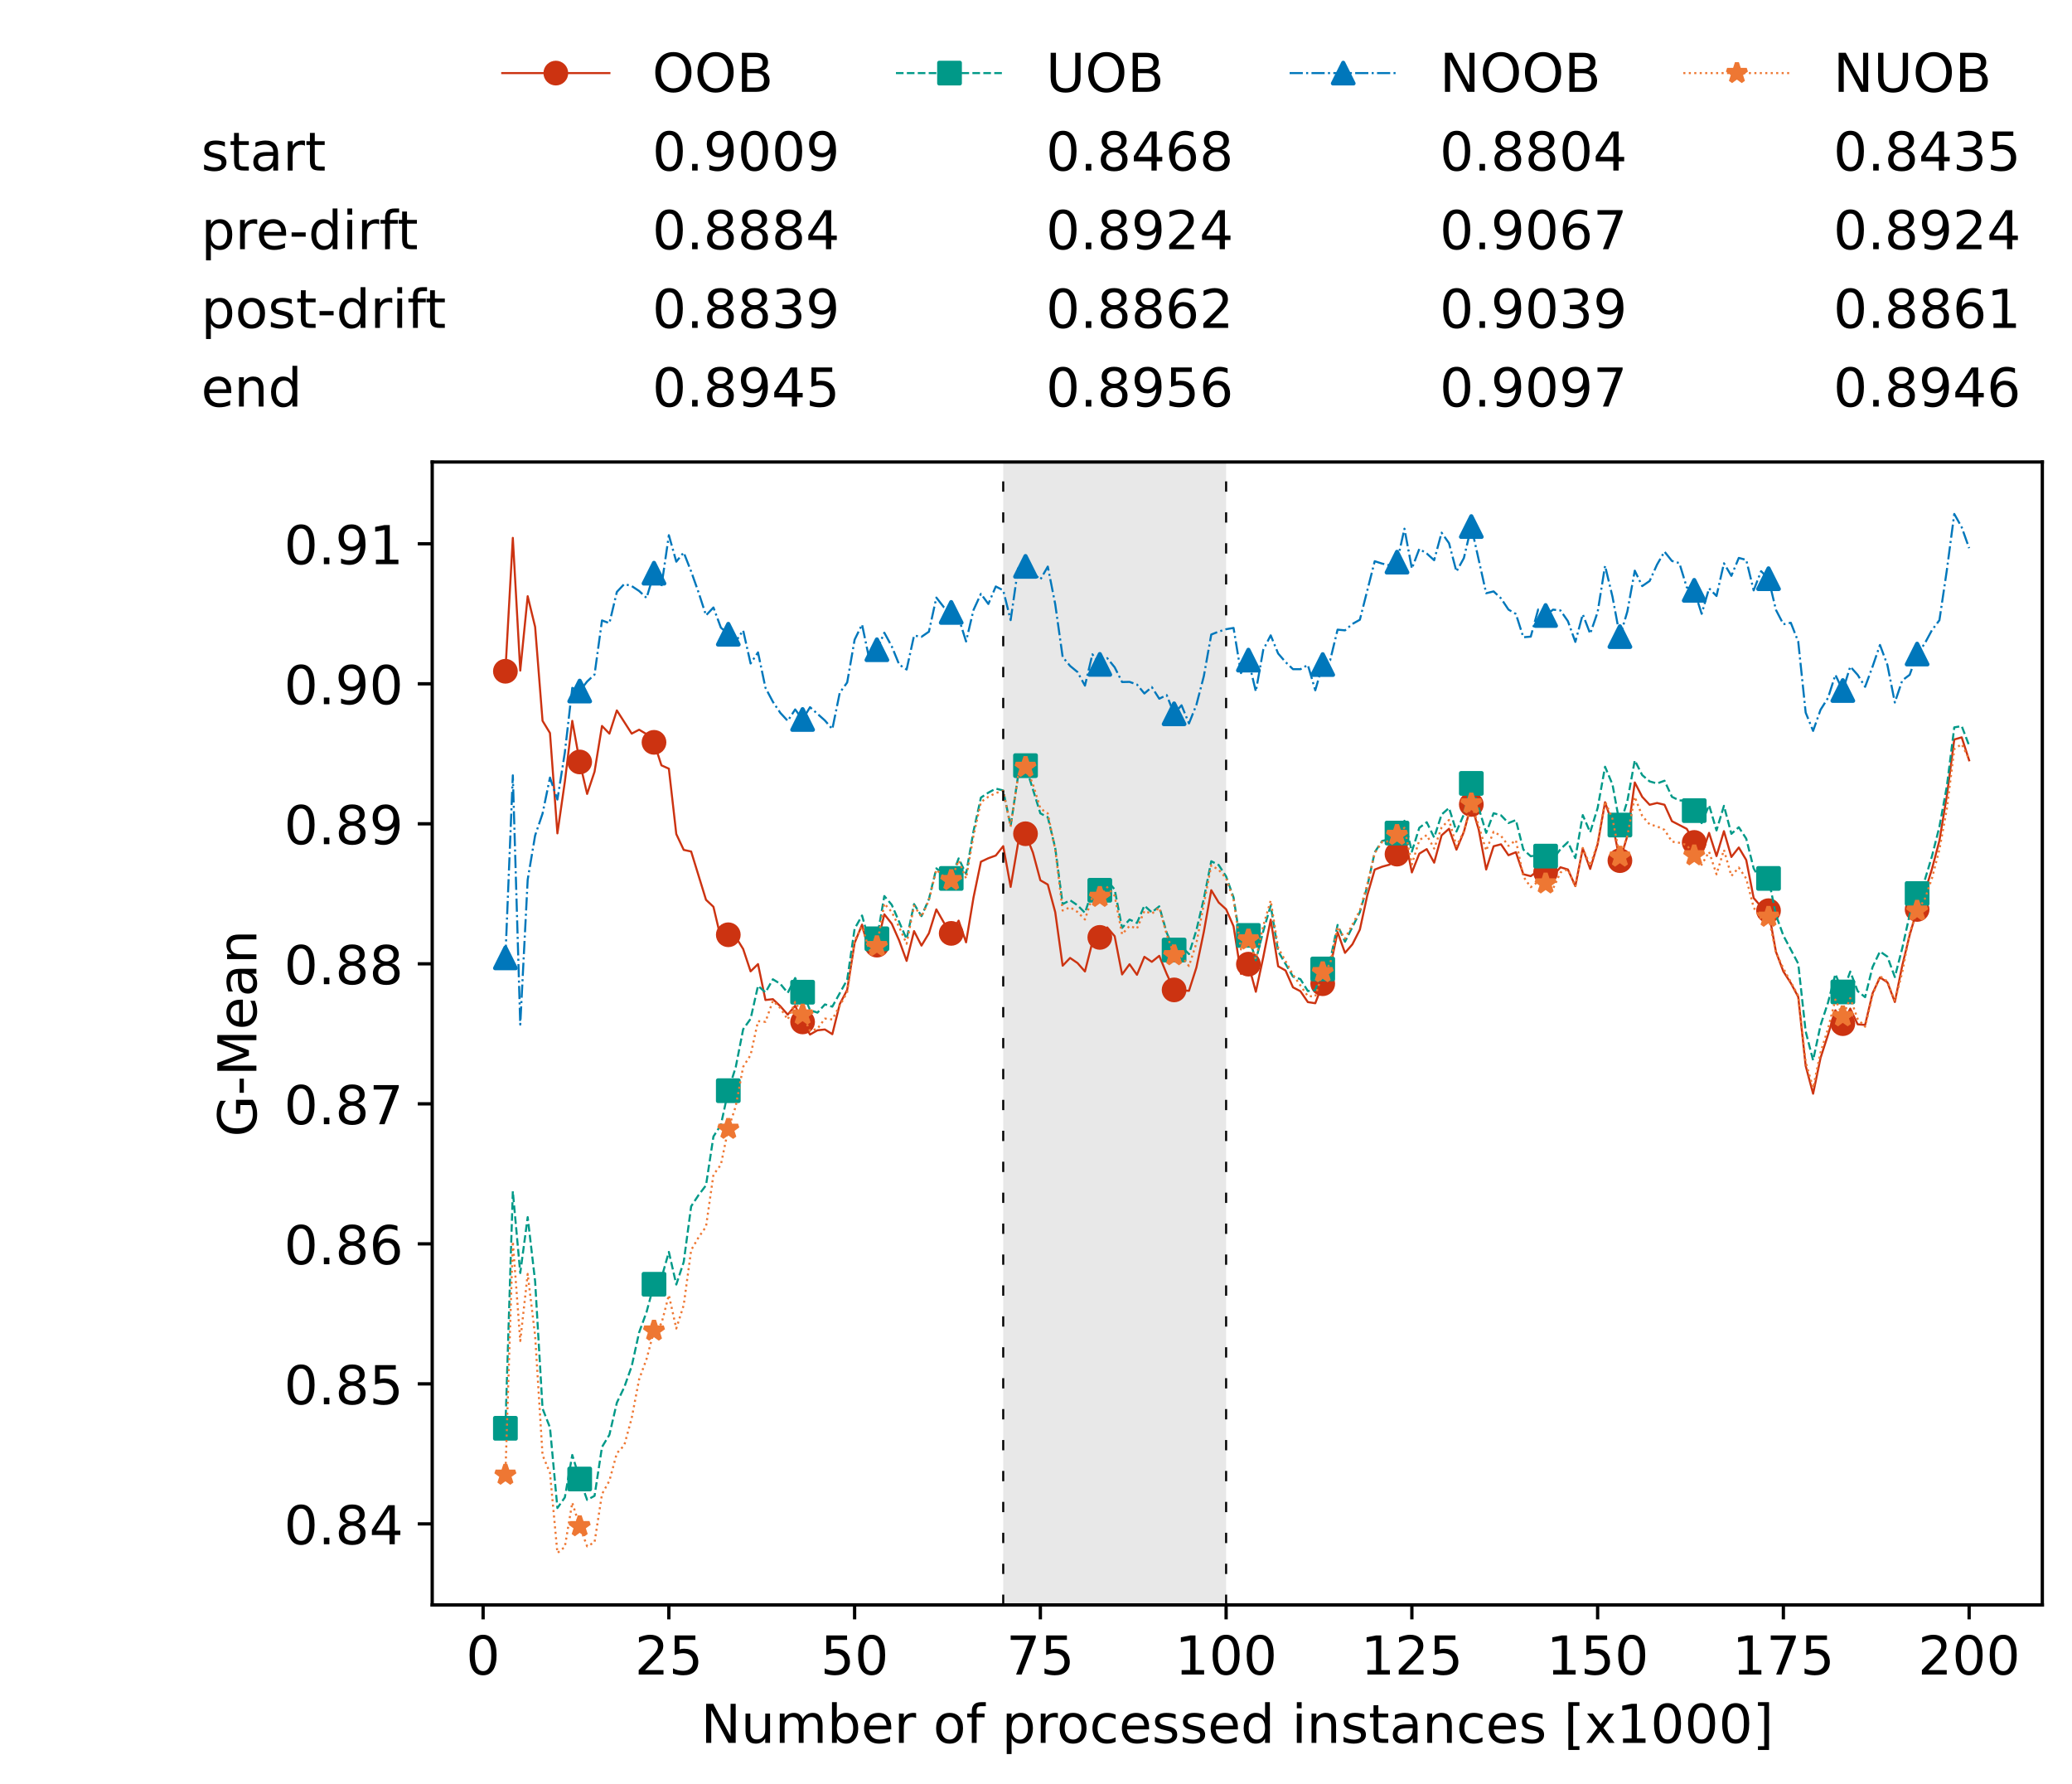 <?xml version="1.0" encoding="utf-8" standalone="no"?>
<!DOCTYPE svg PUBLIC "-//W3C//DTD SVG 1.1//EN"
  "http://www.w3.org/Graphics/SVG/1.1/DTD/svg11.dtd">
<!-- Created with matplotlib (https://matplotlib.org/) -->
<svg height="432.615pt" version="1.1" viewBox="0 0 502.65 432.615" width="502.65pt" xmlns="http://www.w3.org/2000/svg" xmlns:xlink="http://www.w3.org/1999/xlink">
 <defs>
  <style type="text/css">*{stroke-linecap:butt;stroke-linejoin:round;}</style>
 </defs>
 <g id="figure_1">
  <g id="patch_1">
   <path d="M 0 432.615 
L 502.65 432.615 
L 502.65 0 
L 0 0 
z
" style="fill:#ffffff;"/>
  </g>
  <g id="axes_1">
   <g id="patch_2">
    <path d="M 104.85 389.252 
L 495.45 389.252 
L 495.45 112.052 
L 104.85 112.052 
z
" style="fill:#ffffff;"/>
   </g>
   <g id="patch_3">
    <path clip-path="url(#peb87e24b6c)" d="M 297.446 389.252 
L 297.446 112.052 
L 243.372 112.052 
L 243.372 389.252 
z
" style="fill:#d3d3d3;opacity:0.5;"/>
   </g>
   <g id="matplotlib.axis_1">
    <g id="xtick_1">
     <g id="line2d_1">
      <defs>
       <path d="M 0 0 
L 0 3.5 
" id="m9c7cc6796a" style="stroke:#000000;stroke-width:0.8;"/>
      </defs>
      <g>
       <use style="stroke:#000000;stroke-width:0.8;" x="117.197" xlink:href="#m9c7cc6796a" y="389.252"/>
      </g>
     </g>
     <g id="text_1">
      <!-- 0 -->
      <g transform="translate(113.061 406.13)scale(0.13 -0.13)">
       <defs>
        <path d="M 31.781 66.406 
Q 24.172 66.406 20.328 58.906 
Q 16.5 51.422 16.5 36.375 
Q 16.5 21.391 20.328 13.891 
Q 24.172 6.391 31.781 6.391 
Q 39.453 6.391 43.281 13.891 
Q 47.125 21.391 47.125 36.375 
Q 47.125 51.422 43.281 58.906 
Q 39.453 66.406 31.781 66.406 
z
M 31.781 74.219 
Q 44.047 74.219 50.516 64.516 
Q 56.984 54.828 56.984 36.375 
Q 56.984 17.969 50.516 8.266 
Q 44.047 -1.422 31.781 -1.422 
Q 19.531 -1.422 13.062 8.266 
Q 6.594 17.969 6.594 36.375 
Q 6.594 54.828 13.062 64.516 
Q 19.531 74.219 31.781 74.219 
z
" id="DejaVuSans-48"/>
       </defs>
       <use xlink:href="#DejaVuSans-48"/>
      </g>
     </g>
    </g>
    <g id="xtick_2">
     <g id="line2d_2">
      <g>
       <use style="stroke:#000000;stroke-width:0.8;" x="162.259" xlink:href="#m9c7cc6796a" y="389.252"/>
      </g>
     </g>
     <g id="text_2">
      <!-- 25 -->
      <g transform="translate(153.988 406.13)scale(0.13 -0.13)">
       <defs>
        <path d="M 19.188 8.297 
L 53.609 8.297 
L 53.609 0 
L 7.328 0 
L 7.328 8.297 
Q 12.938 14.109 22.625 23.891 
Q 32.328 33.688 34.812 36.531 
Q 39.547 41.844 41.422 45.531 
Q 43.312 49.219 43.312 52.781 
Q 43.312 58.594 39.234 62.25 
Q 35.156 65.922 28.609 65.922 
Q 23.969 65.922 18.812 64.312 
Q 13.672 62.703 7.812 59.422 
L 7.812 69.391 
Q 13.766 71.781 18.938 73 
Q 24.125 74.219 28.422 74.219 
Q 39.75 74.219 46.484 68.547 
Q 53.219 62.891 53.219 53.422 
Q 53.219 48.922 51.531 44.891 
Q 49.859 40.875 45.406 35.406 
Q 44.188 33.984 37.641 27.219 
Q 31.109 20.453 19.188 8.297 
z
" id="DejaVuSans-50"/>
        <path d="M 10.797 72.906 
L 49.516 72.906 
L 49.516 64.594 
L 19.828 64.594 
L 19.828 46.734 
Q 21.969 47.469 24.109 47.828 
Q 26.266 48.188 28.422 48.188 
Q 40.625 48.188 47.75 41.5 
Q 54.891 34.812 54.891 23.391 
Q 54.891 11.625 47.562 5.094 
Q 40.234 -1.422 26.906 -1.422 
Q 22.312 -1.422 17.547 -0.641 
Q 12.797 0.141 7.719 1.703 
L 7.719 11.625 
Q 12.109 9.234 16.797 8.062 
Q 21.484 6.891 26.703 6.891 
Q 35.156 6.891 40.078 11.328 
Q 45.016 15.766 45.016 23.391 
Q 45.016 31 40.078 35.438 
Q 35.156 39.891 26.703 39.891 
Q 22.75 39.891 18.812 39.016 
Q 14.891 38.141 10.797 36.281 
z
" id="DejaVuSans-53"/>
       </defs>
       <use xlink:href="#DejaVuSans-50"/>
       <use x="63.623" xlink:href="#DejaVuSans-53"/>
      </g>
     </g>
    </g>
    <g id="xtick_3">
     <g id="line2d_3">
      <g>
       <use style="stroke:#000000;stroke-width:0.8;" x="207.322" xlink:href="#m9c7cc6796a" y="389.252"/>
      </g>
     </g>
     <g id="text_3">
      <!-- 50 -->
      <g transform="translate(199.05 406.13)scale(0.13 -0.13)">
       <use xlink:href="#DejaVuSans-53"/>
       <use x="63.623" xlink:href="#DejaVuSans-48"/>
      </g>
     </g>
    </g>
    <g id="xtick_4">
     <g id="line2d_4">
      <g>
       <use style="stroke:#000000;stroke-width:0.8;" x="252.384" xlink:href="#m9c7cc6796a" y="389.252"/>
      </g>
     </g>
     <g id="text_4">
      <!-- 75 -->
      <g transform="translate(244.113 406.13)scale(0.13 -0.13)">
       <defs>
        <path d="M 8.203 72.906 
L 55.078 72.906 
L 55.078 68.703 
L 28.609 0 
L 18.312 0 
L 43.219 64.594 
L 8.203 64.594 
z
" id="DejaVuSans-55"/>
       </defs>
       <use xlink:href="#DejaVuSans-55"/>
       <use x="63.623" xlink:href="#DejaVuSans-53"/>
      </g>
     </g>
    </g>
    <g id="xtick_5">
     <g id="line2d_5">
      <g>
       <use style="stroke:#000000;stroke-width:0.8;" x="297.446" xlink:href="#m9c7cc6796a" y="389.252"/>
      </g>
     </g>
     <g id="text_5">
      <!-- 100 -->
      <g transform="translate(285.039 406.13)scale(0.13 -0.13)">
       <defs>
        <path d="M 12.406 8.297 
L 28.516 8.297 
L 28.516 63.922 
L 10.984 60.406 
L 10.984 69.391 
L 28.422 72.906 
L 38.281 72.906 
L 38.281 8.297 
L 54.391 8.297 
L 54.391 0 
L 12.406 0 
z
" id="DejaVuSans-49"/>
       </defs>
       <use xlink:href="#DejaVuSans-49"/>
       <use x="63.623" xlink:href="#DejaVuSans-48"/>
       <use x="127.246" xlink:href="#DejaVuSans-48"/>
      </g>
     </g>
    </g>
    <g id="xtick_6">
     <g id="line2d_6">
      <g>
       <use style="stroke:#000000;stroke-width:0.8;" x="342.509" xlink:href="#m9c7cc6796a" y="389.252"/>
      </g>
     </g>
     <g id="text_6">
      <!-- 125 -->
      <g transform="translate(330.102 406.13)scale(0.13 -0.13)">
       <use xlink:href="#DejaVuSans-49"/>
       <use x="63.623" xlink:href="#DejaVuSans-50"/>
       <use x="127.246" xlink:href="#DejaVuSans-53"/>
      </g>
     </g>
    </g>
    <g id="xtick_7">
     <g id="line2d_7">
      <g>
       <use style="stroke:#000000;stroke-width:0.8;" x="387.571" xlink:href="#m9c7cc6796a" y="389.252"/>
      </g>
     </g>
     <g id="text_7">
      <!-- 150 -->
      <g transform="translate(375.164 406.13)scale(0.13 -0.13)">
       <use xlink:href="#DejaVuSans-49"/>
       <use x="63.623" xlink:href="#DejaVuSans-53"/>
       <use x="127.246" xlink:href="#DejaVuSans-48"/>
      </g>
     </g>
    </g>
    <g id="xtick_8">
     <g id="line2d_8">
      <g>
       <use style="stroke:#000000;stroke-width:0.8;" x="432.633" xlink:href="#m9c7cc6796a" y="389.252"/>
      </g>
     </g>
     <g id="text_8">
      <!-- 175 -->
      <g transform="translate(420.226 406.13)scale(0.13 -0.13)">
       <use xlink:href="#DejaVuSans-49"/>
       <use x="63.623" xlink:href="#DejaVuSans-55"/>
       <use x="127.246" xlink:href="#DejaVuSans-53"/>
      </g>
     </g>
    </g>
    <g id="xtick_9">
     <g id="line2d_9">
      <g>
       <use style="stroke:#000000;stroke-width:0.8;" x="477.695" xlink:href="#m9c7cc6796a" y="389.252"/>
      </g>
     </g>
     <g id="text_9">
      <!-- 200 -->
      <g transform="translate(465.289 406.13)scale(0.13 -0.13)">
       <use xlink:href="#DejaVuSans-50"/>
       <use x="63.623" xlink:href="#DejaVuSans-48"/>
       <use x="127.246" xlink:href="#DejaVuSans-48"/>
      </g>
     </g>
    </g>
    <g id="text_10">
     <!-- Number of processed instances [x1000] -->
     <g transform="translate(170.025 422.711)scale(0.13 -0.13)">
      <defs>
       <path d="M 9.812 72.906 
L 23.094 72.906 
L 55.422 11.922 
L 55.422 72.906 
L 64.984 72.906 
L 64.984 0 
L 51.703 0 
L 19.391 60.984 
L 19.391 0 
L 9.812 0 
z
" id="DejaVuSans-78"/>
       <path d="M 8.5 21.578 
L 8.5 54.688 
L 17.484 54.688 
L 17.484 21.922 
Q 17.484 14.156 20.5 10.266 
Q 23.531 6.391 29.594 6.391 
Q 36.859 6.391 41.078 11.031 
Q 45.312 15.672 45.312 23.688 
L 45.312 54.688 
L 54.297 54.688 
L 54.297 0 
L 45.312 0 
L 45.312 8.406 
Q 42.047 3.422 37.719 1 
Q 33.406 -1.422 27.688 -1.422 
Q 18.266 -1.422 13.375 4.438 
Q 8.5 10.297 8.5 21.578 
z
M 31.109 56 
z
" id="DejaVuSans-117"/>
       <path d="M 52 44.188 
Q 55.375 50.25 60.062 53.125 
Q 64.75 56 71.094 56 
Q 79.641 56 84.281 50.016 
Q 88.922 44.047 88.922 33.016 
L 88.922 0 
L 79.891 0 
L 79.891 32.719 
Q 79.891 40.578 77.094 44.375 
Q 74.312 48.188 68.609 48.188 
Q 61.625 48.188 57.562 43.547 
Q 53.516 38.922 53.516 30.906 
L 53.516 0 
L 44.484 0 
L 44.484 32.719 
Q 44.484 40.625 41.703 44.406 
Q 38.922 48.188 33.109 48.188 
Q 26.219 48.188 22.156 43.531 
Q 18.109 38.875 18.109 30.906 
L 18.109 0 
L 9.078 0 
L 9.078 54.688 
L 18.109 54.688 
L 18.109 46.188 
Q 21.188 51.219 25.484 53.609 
Q 29.781 56 35.688 56 
Q 41.656 56 45.828 52.969 
Q 50 49.953 52 44.188 
z
" id="DejaVuSans-109"/>
       <path d="M 48.688 27.297 
Q 48.688 37.203 44.609 42.844 
Q 40.531 48.484 33.406 48.484 
Q 26.266 48.484 22.188 42.844 
Q 18.109 37.203 18.109 27.297 
Q 18.109 17.391 22.188 11.75 
Q 26.266 6.109 33.406 6.109 
Q 40.531 6.109 44.609 11.75 
Q 48.688 17.391 48.688 27.297 
z
M 18.109 46.391 
Q 20.953 51.266 25.266 53.625 
Q 29.594 56 35.594 56 
Q 45.562 56 51.781 48.094 
Q 58.016 40.188 58.016 27.297 
Q 58.016 14.406 51.781 6.484 
Q 45.562 -1.422 35.594 -1.422 
Q 29.594 -1.422 25.266 0.953 
Q 20.953 3.328 18.109 8.203 
L 18.109 0 
L 9.078 0 
L 9.078 75.984 
L 18.109 75.984 
z
" id="DejaVuSans-98"/>
       <path d="M 56.203 29.594 
L 56.203 25.203 
L 14.891 25.203 
Q 15.484 15.922 20.484 11.062 
Q 25.484 6.203 34.422 6.203 
Q 39.594 6.203 44.453 7.469 
Q 49.312 8.734 54.109 11.281 
L 54.109 2.781 
Q 49.266 0.734 44.188 -0.344 
Q 39.109 -1.422 33.891 -1.422 
Q 20.797 -1.422 13.156 6.188 
Q 5.516 13.812 5.516 26.812 
Q 5.516 40.234 12.766 48.109 
Q 20.016 56 32.328 56 
Q 43.359 56 49.781 48.891 
Q 56.203 41.797 56.203 29.594 
z
M 47.219 32.234 
Q 47.125 39.594 43.094 43.984 
Q 39.062 48.391 32.422 48.391 
Q 24.906 48.391 20.391 44.141 
Q 15.875 39.891 15.188 32.172 
z
" id="DejaVuSans-101"/>
       <path d="M 41.109 46.297 
Q 39.594 47.172 37.812 47.578 
Q 36.031 48 33.891 48 
Q 26.266 48 22.188 43.047 
Q 18.109 38.094 18.109 28.812 
L 18.109 0 
L 9.078 0 
L 9.078 54.688 
L 18.109 54.688 
L 18.109 46.188 
Q 20.953 51.172 25.484 53.578 
Q 30.031 56 36.531 56 
Q 37.453 56 38.578 55.875 
Q 39.703 55.766 41.062 55.516 
z
" id="DejaVuSans-114"/>
       <path id="DejaVuSans-32"/>
       <path d="M 30.609 48.391 
Q 23.391 48.391 19.188 42.75 
Q 14.984 37.109 14.984 27.297 
Q 14.984 17.484 19.156 11.844 
Q 23.344 6.203 30.609 6.203 
Q 37.797 6.203 41.984 11.859 
Q 46.188 17.531 46.188 27.297 
Q 46.188 37.016 41.984 42.703 
Q 37.797 48.391 30.609 48.391 
z
M 30.609 56 
Q 42.328 56 49.016 48.375 
Q 55.719 40.766 55.719 27.297 
Q 55.719 13.875 49.016 6.219 
Q 42.328 -1.422 30.609 -1.422 
Q 18.844 -1.422 12.172 6.219 
Q 5.516 13.875 5.516 27.297 
Q 5.516 40.766 12.172 48.375 
Q 18.844 56 30.609 56 
z
" id="DejaVuSans-111"/>
       <path d="M 37.109 75.984 
L 37.109 68.5 
L 28.516 68.5 
Q 23.688 68.5 21.797 66.547 
Q 19.922 64.594 19.922 59.516 
L 19.922 54.688 
L 34.719 54.688 
L 34.719 47.703 
L 19.922 47.703 
L 19.922 0 
L 10.891 0 
L 10.891 47.703 
L 2.297 47.703 
L 2.297 54.688 
L 10.891 54.688 
L 10.891 58.5 
Q 10.891 67.625 15.141 71.797 
Q 19.391 75.984 28.609 75.984 
z
" id="DejaVuSans-102"/>
       <path d="M 18.109 8.203 
L 18.109 -20.797 
L 9.078 -20.797 
L 9.078 54.688 
L 18.109 54.688 
L 18.109 46.391 
Q 20.953 51.266 25.266 53.625 
Q 29.594 56 35.594 56 
Q 45.562 56 51.781 48.094 
Q 58.016 40.188 58.016 27.297 
Q 58.016 14.406 51.781 6.484 
Q 45.562 -1.422 35.594 -1.422 
Q 29.594 -1.422 25.266 0.953 
Q 20.953 3.328 18.109 8.203 
z
M 48.688 27.297 
Q 48.688 37.203 44.609 42.844 
Q 40.531 48.484 33.406 48.484 
Q 26.266 48.484 22.188 42.844 
Q 18.109 37.203 18.109 27.297 
Q 18.109 17.391 22.188 11.75 
Q 26.266 6.109 33.406 6.109 
Q 40.531 6.109 44.609 11.75 
Q 48.688 17.391 48.688 27.297 
z
" id="DejaVuSans-112"/>
       <path d="M 48.781 52.594 
L 48.781 44.188 
Q 44.969 46.297 41.141 47.344 
Q 37.312 48.391 33.406 48.391 
Q 24.656 48.391 19.812 42.844 
Q 14.984 37.312 14.984 27.297 
Q 14.984 17.281 19.812 11.734 
Q 24.656 6.203 33.406 6.203 
Q 37.312 6.203 41.141 7.25 
Q 44.969 8.297 48.781 10.406 
L 48.781 2.094 
Q 45.016 0.344 40.984 -0.531 
Q 36.969 -1.422 32.422 -1.422 
Q 20.062 -1.422 12.781 6.344 
Q 5.516 14.109 5.516 27.297 
Q 5.516 40.672 12.859 48.328 
Q 20.219 56 33.016 56 
Q 37.156 56 41.109 55.141 
Q 45.062 54.297 48.781 52.594 
z
" id="DejaVuSans-99"/>
       <path d="M 44.281 53.078 
L 44.281 44.578 
Q 40.484 46.531 36.375 47.5 
Q 32.281 48.484 27.875 48.484 
Q 21.188 48.484 17.844 46.438 
Q 14.5 44.391 14.5 40.281 
Q 14.5 37.156 16.891 35.375 
Q 19.281 33.594 26.516 31.984 
L 29.594 31.297 
Q 39.156 29.25 43.188 25.516 
Q 47.219 21.781 47.219 15.094 
Q 47.219 7.469 41.188 3.016 
Q 35.156 -1.422 24.609 -1.422 
Q 20.219 -1.422 15.453 -0.562 
Q 10.688 0.297 5.422 2 
L 5.422 11.281 
Q 10.406 8.688 15.234 7.391 
Q 20.062 6.109 24.812 6.109 
Q 31.156 6.109 34.562 8.281 
Q 37.984 10.453 37.984 14.406 
Q 37.984 18.062 35.516 20.016 
Q 33.062 21.969 24.703 23.781 
L 21.578 24.516 
Q 13.234 26.266 9.516 29.906 
Q 5.812 33.547 5.812 39.891 
Q 5.812 47.609 11.281 51.797 
Q 16.75 56 26.812 56 
Q 31.781 56 36.172 55.266 
Q 40.578 54.547 44.281 53.078 
z
" id="DejaVuSans-115"/>
       <path d="M 45.406 46.391 
L 45.406 75.984 
L 54.391 75.984 
L 54.391 0 
L 45.406 0 
L 45.406 8.203 
Q 42.578 3.328 38.25 0.953 
Q 33.938 -1.422 27.875 -1.422 
Q 17.969 -1.422 11.734 6.484 
Q 5.516 14.406 5.516 27.297 
Q 5.516 40.188 11.734 48.094 
Q 17.969 56 27.875 56 
Q 33.938 56 38.25 53.625 
Q 42.578 51.266 45.406 46.391 
z
M 14.797 27.297 
Q 14.797 17.391 18.875 11.75 
Q 22.953 6.109 30.078 6.109 
Q 37.203 6.109 41.297 11.75 
Q 45.406 17.391 45.406 27.297 
Q 45.406 37.203 41.297 42.844 
Q 37.203 48.484 30.078 48.484 
Q 22.953 48.484 18.875 42.844 
Q 14.797 37.203 14.797 27.297 
z
" id="DejaVuSans-100"/>
       <path d="M 9.422 54.688 
L 18.406 54.688 
L 18.406 0 
L 9.422 0 
z
M 9.422 75.984 
L 18.406 75.984 
L 18.406 64.594 
L 9.422 64.594 
z
" id="DejaVuSans-105"/>
       <path d="M 54.891 33.016 
L 54.891 0 
L 45.906 0 
L 45.906 32.719 
Q 45.906 40.484 42.875 44.328 
Q 39.844 48.188 33.797 48.188 
Q 26.516 48.188 22.312 43.547 
Q 18.109 38.922 18.109 30.906 
L 18.109 0 
L 9.078 0 
L 9.078 54.688 
L 18.109 54.688 
L 18.109 46.188 
Q 21.344 51.125 25.703 53.562 
Q 30.078 56 35.797 56 
Q 45.219 56 50.047 50.172 
Q 54.891 44.344 54.891 33.016 
z
" id="DejaVuSans-110"/>
       <path d="M 18.312 70.219 
L 18.312 54.688 
L 36.812 54.688 
L 36.812 47.703 
L 18.312 47.703 
L 18.312 18.016 
Q 18.312 11.328 20.141 9.422 
Q 21.969 7.516 27.594 7.516 
L 36.812 7.516 
L 36.812 0 
L 27.594 0 
Q 17.188 0 13.234 3.875 
Q 9.281 7.766 9.281 18.016 
L 9.281 47.703 
L 2.688 47.703 
L 2.688 54.688 
L 9.281 54.688 
L 9.281 70.219 
z
" id="DejaVuSans-116"/>
       <path d="M 34.281 27.484 
Q 23.391 27.484 19.188 25 
Q 14.984 22.516 14.984 16.5 
Q 14.984 11.719 18.141 8.906 
Q 21.297 6.109 26.703 6.109 
Q 34.188 6.109 38.703 11.406 
Q 43.219 16.703 43.219 25.484 
L 43.219 27.484 
z
M 52.203 31.203 
L 52.203 0 
L 43.219 0 
L 43.219 8.297 
Q 40.141 3.328 35.547 0.953 
Q 30.953 -1.422 24.312 -1.422 
Q 15.922 -1.422 10.953 3.297 
Q 6 8.016 6 15.922 
Q 6 25.141 12.172 29.828 
Q 18.359 34.516 30.609 34.516 
L 43.219 34.516 
L 43.219 35.406 
Q 43.219 41.609 39.141 45 
Q 35.062 48.391 27.688 48.391 
Q 23 48.391 18.547 47.266 
Q 14.109 46.141 10.016 43.891 
L 10.016 52.203 
Q 14.938 54.109 19.578 55.047 
Q 24.219 56 28.609 56 
Q 40.484 56 46.344 49.844 
Q 52.203 43.703 52.203 31.203 
z
" id="DejaVuSans-97"/>
       <path d="M 8.594 75.984 
L 29.297 75.984 
L 29.297 69 
L 17.578 69 
L 17.578 -6.203 
L 29.297 -6.203 
L 29.297 -13.188 
L 8.594 -13.188 
z
" id="DejaVuSans-91"/>
       <path d="M 54.891 54.688 
L 35.109 28.078 
L 55.906 0 
L 45.312 0 
L 29.391 21.484 
L 13.484 0 
L 2.875 0 
L 24.125 28.609 
L 4.688 54.688 
L 15.281 54.688 
L 29.781 35.203 
L 44.281 54.688 
z
" id="DejaVuSans-120"/>
       <path d="M 30.422 75.984 
L 30.422 -13.188 
L 9.719 -13.188 
L 9.719 -6.203 
L 21.391 -6.203 
L 21.391 69 
L 9.719 69 
L 9.719 75.984 
z
" id="DejaVuSans-93"/>
      </defs>
      <use xlink:href="#DejaVuSans-78"/>
      <use x="74.805" xlink:href="#DejaVuSans-117"/>
      <use x="138.184" xlink:href="#DejaVuSans-109"/>
      <use x="235.596" xlink:href="#DejaVuSans-98"/>
      <use x="299.072" xlink:href="#DejaVuSans-101"/>
      <use x="360.596" xlink:href="#DejaVuSans-114"/>
      <use x="401.709" xlink:href="#DejaVuSans-32"/>
      <use x="433.496" xlink:href="#DejaVuSans-111"/>
      <use x="494.678" xlink:href="#DejaVuSans-102"/>
      <use x="529.883" xlink:href="#DejaVuSans-32"/>
      <use x="561.67" xlink:href="#DejaVuSans-112"/>
      <use x="625.146" xlink:href="#DejaVuSans-114"/>
      <use x="664.01" xlink:href="#DejaVuSans-111"/>
      <use x="725.191" xlink:href="#DejaVuSans-99"/>
      <use x="780.172" xlink:href="#DejaVuSans-101"/>
      <use x="841.695" xlink:href="#DejaVuSans-115"/>
      <use x="893.795" xlink:href="#DejaVuSans-115"/>
      <use x="945.895" xlink:href="#DejaVuSans-101"/>
      <use x="1007.418" xlink:href="#DejaVuSans-100"/>
      <use x="1070.895" xlink:href="#DejaVuSans-32"/>
      <use x="1102.682" xlink:href="#DejaVuSans-105"/>
      <use x="1130.465" xlink:href="#DejaVuSans-110"/>
      <use x="1193.844" xlink:href="#DejaVuSans-115"/>
      <use x="1245.943" xlink:href="#DejaVuSans-116"/>
      <use x="1285.152" xlink:href="#DejaVuSans-97"/>
      <use x="1346.432" xlink:href="#DejaVuSans-110"/>
      <use x="1409.811" xlink:href="#DejaVuSans-99"/>
      <use x="1464.791" xlink:href="#DejaVuSans-101"/>
      <use x="1526.314" xlink:href="#DejaVuSans-115"/>
      <use x="1578.414" xlink:href="#DejaVuSans-32"/>
      <use x="1610.201" xlink:href="#DejaVuSans-91"/>
      <use x="1649.215" xlink:href="#DejaVuSans-120"/>
      <use x="1708.395" xlink:href="#DejaVuSans-49"/>
      <use x="1772.018" xlink:href="#DejaVuSans-48"/>
      <use x="1835.641" xlink:href="#DejaVuSans-48"/>
      <use x="1899.264" xlink:href="#DejaVuSans-48"/>
      <use x="1962.887" xlink:href="#DejaVuSans-93"/>
     </g>
    </g>
   </g>
   <g id="matplotlib.axis_2">
    <g id="ytick_1">
     <g id="line2d_10">
      <defs>
       <path d="M 0 0 
L -3.5 0 
" id="m03a7d784ad" style="stroke:#000000;stroke-width:0.8;"/>
      </defs>
      <g>
       <use style="stroke:#000000;stroke-width:0.8;" x="104.85" xlink:href="#m03a7d784ad" y="369.593"/>
      </g>
     </g>
     <g id="text_11">
      <!-- 0.84 -->
      <g transform="translate(68.905 374.532)scale(0.13 -0.13)">
       <defs>
        <path d="M 10.688 12.406 
L 21 12.406 
L 21 0 
L 10.688 0 
z
" id="DejaVuSans-46"/>
        <path d="M 31.781 34.625 
Q 24.75 34.625 20.719 30.859 
Q 16.703 27.094 16.703 20.516 
Q 16.703 13.922 20.719 10.156 
Q 24.75 6.391 31.781 6.391 
Q 38.812 6.391 42.859 10.172 
Q 46.922 13.969 46.922 20.516 
Q 46.922 27.094 42.891 30.859 
Q 38.875 34.625 31.781 34.625 
z
M 21.922 38.812 
Q 15.578 40.375 12.031 44.719 
Q 8.5 49.078 8.5 55.328 
Q 8.5 64.062 14.719 69.141 
Q 20.953 74.219 31.781 74.219 
Q 42.672 74.219 48.875 69.141 
Q 55.078 64.062 55.078 55.328 
Q 55.078 49.078 51.531 44.719 
Q 48 40.375 41.703 38.812 
Q 48.828 37.156 52.797 32.312 
Q 56.781 27.484 56.781 20.516 
Q 56.781 9.906 50.312 4.234 
Q 43.844 -1.422 31.781 -1.422 
Q 19.734 -1.422 13.25 4.234 
Q 6.781 9.906 6.781 20.516 
Q 6.781 27.484 10.781 32.312 
Q 14.797 37.156 21.922 38.812 
z
M 18.312 54.391 
Q 18.312 48.734 21.844 45.562 
Q 25.391 42.391 31.781 42.391 
Q 38.141 42.391 41.719 45.562 
Q 45.312 48.734 45.312 54.391 
Q 45.312 60.062 41.719 63.234 
Q 38.141 66.406 31.781 66.406 
Q 25.391 66.406 21.844 63.234 
Q 18.312 60.062 18.312 54.391 
z
" id="DejaVuSans-56"/>
        <path d="M 37.797 64.312 
L 12.891 25.391 
L 37.797 25.391 
z
M 35.203 72.906 
L 47.609 72.906 
L 47.609 25.391 
L 58.016 25.391 
L 58.016 17.188 
L 47.609 17.188 
L 47.609 0 
L 37.797 0 
L 37.797 17.188 
L 4.891 17.188 
L 4.891 26.703 
z
" id="DejaVuSans-52"/>
       </defs>
       <use xlink:href="#DejaVuSans-48"/>
       <use x="63.623" xlink:href="#DejaVuSans-46"/>
       <use x="95.41" xlink:href="#DejaVuSans-56"/>
       <use x="159.033" xlink:href="#DejaVuSans-52"/>
      </g>
     </g>
    </g>
    <g id="ytick_2">
     <g id="line2d_11">
      <g>
       <use style="stroke:#000000;stroke-width:0.8;" x="104.85" xlink:href="#m03a7d784ad" y="335.635"/>
      </g>
     </g>
     <g id="text_12">
      <!-- 0.85 -->
      <g transform="translate(68.905 340.574)scale(0.13 -0.13)">
       <use xlink:href="#DejaVuSans-48"/>
       <use x="63.623" xlink:href="#DejaVuSans-46"/>
       <use x="95.41" xlink:href="#DejaVuSans-56"/>
       <use x="159.033" xlink:href="#DejaVuSans-53"/>
      </g>
     </g>
    </g>
    <g id="ytick_3">
     <g id="line2d_12">
      <g>
       <use style="stroke:#000000;stroke-width:0.8;" x="104.85" xlink:href="#m03a7d784ad" y="301.677"/>
      </g>
     </g>
     <g id="text_13">
      <!-- 0.86 -->
      <g transform="translate(68.905 306.616)scale(0.13 -0.13)">
       <defs>
        <path d="M 33.016 40.375 
Q 26.375 40.375 22.484 35.828 
Q 18.609 31.297 18.609 23.391 
Q 18.609 15.531 22.484 10.953 
Q 26.375 6.391 33.016 6.391 
Q 39.656 6.391 43.531 10.953 
Q 47.406 15.531 47.406 23.391 
Q 47.406 31.297 43.531 35.828 
Q 39.656 40.375 33.016 40.375 
z
M 52.594 71.297 
L 52.594 62.312 
Q 48.875 64.062 45.094 64.984 
Q 41.312 65.922 37.594 65.922 
Q 27.828 65.922 22.672 59.328 
Q 17.531 52.734 16.797 39.406 
Q 19.672 43.656 24.016 45.922 
Q 28.375 48.188 33.594 48.188 
Q 44.578 48.188 50.953 41.516 
Q 57.328 34.859 57.328 23.391 
Q 57.328 12.156 50.688 5.359 
Q 44.047 -1.422 33.016 -1.422 
Q 20.359 -1.422 13.672 8.266 
Q 6.984 17.969 6.984 36.375 
Q 6.984 53.656 15.188 63.938 
Q 23.391 74.219 37.203 74.219 
Q 40.922 74.219 44.703 73.484 
Q 48.484 72.75 52.594 71.297 
z
" id="DejaVuSans-54"/>
       </defs>
       <use xlink:href="#DejaVuSans-48"/>
       <use x="63.623" xlink:href="#DejaVuSans-46"/>
       <use x="95.41" xlink:href="#DejaVuSans-56"/>
       <use x="159.033" xlink:href="#DejaVuSans-54"/>
      </g>
     </g>
    </g>
    <g id="ytick_4">
     <g id="line2d_13">
      <g>
       <use style="stroke:#000000;stroke-width:0.8;" x="104.85" xlink:href="#m03a7d784ad" y="267.719"/>
      </g>
     </g>
     <g id="text_14">
      <!-- 0.87 -->
      <g transform="translate(68.905 272.658)scale(0.13 -0.13)">
       <use xlink:href="#DejaVuSans-48"/>
       <use x="63.623" xlink:href="#DejaVuSans-46"/>
       <use x="95.41" xlink:href="#DejaVuSans-56"/>
       <use x="159.033" xlink:href="#DejaVuSans-55"/>
      </g>
     </g>
    </g>
    <g id="ytick_5">
     <g id="line2d_14">
      <g>
       <use style="stroke:#000000;stroke-width:0.8;" x="104.85" xlink:href="#m03a7d784ad" y="233.761"/>
      </g>
     </g>
     <g id="text_15">
      <!-- 0.88 -->
      <g transform="translate(68.905 238.7)scale(0.13 -0.13)">
       <use xlink:href="#DejaVuSans-48"/>
       <use x="63.623" xlink:href="#DejaVuSans-46"/>
       <use x="95.41" xlink:href="#DejaVuSans-56"/>
       <use x="159.033" xlink:href="#DejaVuSans-56"/>
      </g>
     </g>
    </g>
    <g id="ytick_6">
     <g id="line2d_15">
      <g>
       <use style="stroke:#000000;stroke-width:0.8;" x="104.85" xlink:href="#m03a7d784ad" y="199.803"/>
      </g>
     </g>
     <g id="text_16">
      <!-- 0.89 -->
      <g transform="translate(68.905 204.742)scale(0.13 -0.13)">
       <defs>
        <path d="M 10.984 1.516 
L 10.984 10.5 
Q 14.703 8.734 18.5 7.812 
Q 22.312 6.891 25.984 6.891 
Q 35.75 6.891 40.891 13.453 
Q 46.047 20.016 46.781 33.406 
Q 43.953 29.203 39.594 26.953 
Q 35.25 24.703 29.984 24.703 
Q 19.047 24.703 12.672 31.312 
Q 6.297 37.938 6.297 49.422 
Q 6.297 60.641 12.938 67.422 
Q 19.578 74.219 30.609 74.219 
Q 43.266 74.219 49.922 64.516 
Q 56.594 54.828 56.594 36.375 
Q 56.594 19.141 48.406 8.859 
Q 40.234 -1.422 26.422 -1.422 
Q 22.703 -1.422 18.891 -0.688 
Q 15.094 0.047 10.984 1.516 
z
M 30.609 32.422 
Q 37.25 32.422 41.125 36.953 
Q 45.016 41.5 45.016 49.422 
Q 45.016 57.281 41.125 61.844 
Q 37.25 66.406 30.609 66.406 
Q 23.969 66.406 20.094 61.844 
Q 16.219 57.281 16.219 49.422 
Q 16.219 41.5 20.094 36.953 
Q 23.969 32.422 30.609 32.422 
z
" id="DejaVuSans-57"/>
       </defs>
       <use xlink:href="#DejaVuSans-48"/>
       <use x="63.623" xlink:href="#DejaVuSans-46"/>
       <use x="95.41" xlink:href="#DejaVuSans-56"/>
       <use x="159.033" xlink:href="#DejaVuSans-57"/>
      </g>
     </g>
    </g>
    <g id="ytick_7">
     <g id="line2d_16">
      <g>
       <use style="stroke:#000000;stroke-width:0.8;" x="104.85" xlink:href="#m03a7d784ad" y="165.845"/>
      </g>
     </g>
     <g id="text_17">
      <!-- 0.90 -->
      <g transform="translate(68.905 170.784)scale(0.13 -0.13)">
       <use xlink:href="#DejaVuSans-48"/>
       <use x="63.623" xlink:href="#DejaVuSans-46"/>
       <use x="95.41" xlink:href="#DejaVuSans-57"/>
       <use x="159.033" xlink:href="#DejaVuSans-48"/>
      </g>
     </g>
    </g>
    <g id="ytick_8">
     <g id="line2d_17">
      <g>
       <use style="stroke:#000000;stroke-width:0.8;" x="104.85" xlink:href="#m03a7d784ad" y="131.887"/>
      </g>
     </g>
     <g id="text_18">
      <!-- 0.91 -->
      <g transform="translate(68.905 136.826)scale(0.13 -0.13)">
       <use xlink:href="#DejaVuSans-48"/>
       <use x="63.623" xlink:href="#DejaVuSans-46"/>
       <use x="95.41" xlink:href="#DejaVuSans-57"/>
       <use x="159.033" xlink:href="#DejaVuSans-49"/>
      </g>
     </g>
    </g>
    <g id="text_19">
     <!-- G-Mean -->
     <g transform="translate(62.201 275.744)rotate(-90)scale(0.13 -0.13)">
      <defs>
       <path d="M 59.516 10.406 
L 59.516 29.984 
L 43.406 29.984 
L 43.406 38.094 
L 69.281 38.094 
L 69.281 6.781 
Q 63.578 2.734 56.688 0.656 
Q 49.812 -1.422 42 -1.422 
Q 24.906 -1.422 15.25 8.562 
Q 5.609 18.562 5.609 36.375 
Q 5.609 54.25 15.25 64.234 
Q 24.906 74.219 42 74.219 
Q 49.125 74.219 55.547 72.453 
Q 61.969 70.703 67.391 67.281 
L 67.391 56.781 
Q 61.922 61.422 55.766 63.766 
Q 49.609 66.109 42.828 66.109 
Q 29.438 66.109 22.719 58.641 
Q 16.016 51.172 16.016 36.375 
Q 16.016 21.625 22.719 14.156 
Q 29.438 6.688 42.828 6.688 
Q 48.047 6.688 52.141 7.594 
Q 56.25 8.5 59.516 10.406 
z
" id="DejaVuSans-71"/>
       <path d="M 4.891 31.391 
L 31.203 31.391 
L 31.203 23.391 
L 4.891 23.391 
z
" id="DejaVuSans-45"/>
       <path d="M 9.812 72.906 
L 24.516 72.906 
L 43.109 23.297 
L 61.812 72.906 
L 76.516 72.906 
L 76.516 0 
L 66.891 0 
L 66.891 64.016 
L 48.094 14.016 
L 38.188 14.016 
L 19.391 64.016 
L 19.391 0 
L 9.812 0 
z
" id="DejaVuSans-77"/>
      </defs>
      <use xlink:href="#DejaVuSans-71"/>
      <use x="77.49" xlink:href="#DejaVuSans-45"/>
      <use x="113.574" xlink:href="#DejaVuSans-77"/>
      <use x="199.854" xlink:href="#DejaVuSans-101"/>
      <use x="261.377" xlink:href="#DejaVuSans-97"/>
      <use x="322.656" xlink:href="#DejaVuSans-110"/>
     </g>
    </g>
   </g>
   <g id="line2d_18"/>
   <g id="line2d_19"/>
   <g id="line2d_20"/>
   <g id="line2d_21"/>
   <g id="line2d_22"/>
   <g id="line2d_23">
    <path clip-path="url(#peb87e24b6c)" d="M 122.605 162.804 
L 124.407 130.455 
L 126.21 162.641 
L 128.012 144.599 
L 129.815 152.037 
L 131.617 174.827 
L 133.419 177.788 
L 135.222 202.121 
L 137.024 189.616 
L 138.827 174.831 
L 140.629 184.801 
L 142.432 192.551 
L 144.234 187.153 
L 146.037 176.069 
L 147.839 177.931 
L 149.642 172.3 
L 153.247 177.928 
L 155.049 176.976 
L 156.852 178.057 
L 158.654 180.042 
L 160.457 185.62 
L 162.259 186.431 
L 164.062 202.287 
L 165.864 206.124 
L 167.667 206.522 
L 171.272 218.233 
L 173.074 219.929 
L 174.877 227.566 
L 176.679 226.712 
L 178.482 227.263 
L 180.284 230.165 
L 182.087 235.585 
L 183.889 233.825 
L 185.692 242.533 
L 187.494 242.333 
L 189.297 244.038 
L 191.099 246.076 
L 192.902 243.924 
L 194.704 247.852 
L 196.507 250.903 
L 198.309 249.882 
L 200.112 249.681 
L 201.914 250.829 
L 203.717 243.531 
L 205.519 240.085 
L 207.322 228.698 
L 209.124 224.256 
L 210.927 231.175 
L 212.729 229.231 
L 214.532 221.747 
L 216.334 224.034 
L 218.137 228.123 
L 219.939 233.053 
L 221.742 225.817 
L 223.544 229.34 
L 225.347 226.352 
L 227.149 220.557 
L 228.952 223.718 
L 230.754 226.376 
L 232.557 223.284 
L 234.359 228.544 
L 236.162 217.689 
L 237.964 208.996 
L 239.767 208.149 
L 241.569 207.493 
L 243.372 205.222 
L 245.174 215.104 
L 246.976 204.519 
L 248.779 202.213 
L 250.581 206.787 
L 252.384 213.502 
L 254.186 214.531 
L 255.989 221.223 
L 257.791 234.218 
L 259.594 232.337 
L 261.396 233.57 
L 263.199 235.614 
L 265.001 228.513 
L 266.804 227.349 
L 268.606 224.935 
L 270.409 227.064 
L 272.211 236.334 
L 274.014 233.862 
L 275.816 236.421 
L 277.619 232.063 
L 279.421 233.278 
L 281.224 231.825 
L 283.026 236.191 
L 284.829 240.087 
L 288.434 240.307 
L 290.236 234.657 
L 292.039 226.001 
L 293.841 215.902 
L 295.644 218.888 
L 297.446 220.53 
L 299.249 224.659 
L 301.051 236.194 
L 302.854 233.838 
L 304.656 240.536 
L 306.459 232.141 
L 308.261 223.042 
L 310.064 234.355 
L 311.866 235.377 
L 313.669 239.462 
L 315.471 240.409 
L 317.274 243.042 
L 319.076 243.321 
L 320.879 238.588 
L 322.681 234.686 
L 324.484 226.059 
L 326.286 231.102 
L 328.089 229.021 
L 329.891 225.464 
L 331.694 217.128 
L 333.496 210.907 
L 335.299 210.201 
L 337.101 209.699 
L 338.904 207.153 
L 340.706 202.521 
L 342.509 211.594 
L 344.311 207.038 
L 346.114 205.935 
L 347.916 209.228 
L 349.719 202.6 
L 351.521 201.005 
L 353.324 206.075 
L 355.126 201.748 
L 356.928 195.108 
L 358.731 201.242 
L 360.533 210.886 
L 362.336 205.246 
L 364.138 204.771 
L 365.941 207.42 
L 367.743 206.693 
L 369.546 212.033 
L 371.348 212.491 
L 373.151 211.154 
L 374.953 211.594 
L 376.756 212.351 
L 378.558 210.346 
L 380.361 210.88 
L 382.163 214.909 
L 383.966 205.768 
L 385.768 210.744 
L 387.571 204.75 
L 389.373 194.565 
L 391.176 199.851 
L 392.978 208.732 
L 394.781 202.75 
L 396.583 189.776 
L 398.386 193.265 
L 400.188 195.186 
L 401.991 194.75 
L 403.793 195.18 
L 405.596 199.167 
L 409.201 201.03 
L 411.003 204.317 
L 412.806 207.275 
L 414.608 202.005 
L 416.411 207.628 
L 418.213 201.585 
L 420.016 207.845 
L 421.818 205.548 
L 423.621 208.576 
L 425.423 217.801 
L 427.226 219.871 
L 429.028 220.874 
L 430.831 230.839 
L 432.633 235.617 
L 434.436 238.423 
L 436.238 241.793 
L 438.041 258.5 
L 439.843 265.258 
L 441.646 256.581 
L 443.448 251.009 
L 445.251 245.021 
L 447.053 248.273 
L 448.856 244.622 
L 450.658 248.429 
L 452.461 248.585 
L 454.263 240.923 
L 456.066 237.064 
L 457.868 238.233 
L 459.671 243.017 
L 461.473 234.174 
L 463.276 226.765 
L 465.078 220.572 
L 466.881 216.587 
L 468.683 210.734 
L 470.485 203.892 
L 472.288 193.02 
L 474.09 179.353 
L 475.893 178.829 
L 477.695 184.4 
L 477.695 184.4 
" style="fill:none;stroke:#cc3311;stroke-linecap:square;stroke-width:0.5;"/>
    <defs>
     <path d="M 0 2.5 
C 0.663 2.5 1.299 2.237 1.768 1.768 
C 2.237 1.299 2.5 0.663 2.5 0 
C 2.5 -0.663 2.237 -1.299 1.768 -1.768 
C 1.299 -2.237 0.663 -2.5 0 -2.5 
C -0.663 -2.5 -1.299 -2.237 -1.768 -1.768 
C -2.237 -1.299 -2.5 -0.663 -2.5 0 
C -2.5 0.663 -2.237 1.299 -1.768 1.768 
C -1.299 2.237 -0.663 2.5 0 2.5 
z
" id="m6edb2d59fd" style="stroke:#cc3311;"/>
    </defs>
    <g clip-path="url(#peb87e24b6c)">
     <use style="fill:#cc3311;stroke:#cc3311;" x="122.605" xlink:href="#m6edb2d59fd" y="162.804"/>
     <use style="fill:#cc3311;stroke:#cc3311;" x="140.629" xlink:href="#m6edb2d59fd" y="184.801"/>
     <use style="fill:#cc3311;stroke:#cc3311;" x="158.654" xlink:href="#m6edb2d59fd" y="180.042"/>
     <use style="fill:#cc3311;stroke:#cc3311;" x="176.679" xlink:href="#m6edb2d59fd" y="226.712"/>
     <use style="fill:#cc3311;stroke:#cc3311;" x="194.704" xlink:href="#m6edb2d59fd" y="247.852"/>
     <use style="fill:#cc3311;stroke:#cc3311;" x="212.729" xlink:href="#m6edb2d59fd" y="229.231"/>
     <use style="fill:#cc3311;stroke:#cc3311;" x="230.754" xlink:href="#m6edb2d59fd" y="226.376"/>
     <use style="fill:#cc3311;stroke:#cc3311;" x="248.779" xlink:href="#m6edb2d59fd" y="202.213"/>
     <use style="fill:#cc3311;stroke:#cc3311;" x="266.804" xlink:href="#m6edb2d59fd" y="227.349"/>
     <use style="fill:#cc3311;stroke:#cc3311;" x="284.829" xlink:href="#m6edb2d59fd" y="240.087"/>
     <use style="fill:#cc3311;stroke:#cc3311;" x="302.854" xlink:href="#m6edb2d59fd" y="233.838"/>
     <use style="fill:#cc3311;stroke:#cc3311;" x="320.879" xlink:href="#m6edb2d59fd" y="238.588"/>
     <use style="fill:#cc3311;stroke:#cc3311;" x="338.904" xlink:href="#m6edb2d59fd" y="207.153"/>
     <use style="fill:#cc3311;stroke:#cc3311;" x="356.928" xlink:href="#m6edb2d59fd" y="195.108"/>
     <use style="fill:#cc3311;stroke:#cc3311;" x="374.953" xlink:href="#m6edb2d59fd" y="211.594"/>
     <use style="fill:#cc3311;stroke:#cc3311;" x="392.978" xlink:href="#m6edb2d59fd" y="208.732"/>
     <use style="fill:#cc3311;stroke:#cc3311;" x="411.003" xlink:href="#m6edb2d59fd" y="204.317"/>
     <use style="fill:#cc3311;stroke:#cc3311;" x="429.028" xlink:href="#m6edb2d59fd" y="220.874"/>
     <use style="fill:#cc3311;stroke:#cc3311;" x="447.053" xlink:href="#m6edb2d59fd" y="248.273"/>
     <use style="fill:#cc3311;stroke:#cc3311;" x="465.078" xlink:href="#m6edb2d59fd" y="220.572"/>
    </g>
   </g>
   <g id="line2d_24"/>
   <g id="line2d_25"/>
   <g id="line2d_26"/>
   <g id="line2d_27"/>
   <g id="line2d_28">
    <path clip-path="url(#peb87e24b6c)" d="M 122.605 346.408 
L 124.407 288.93 
L 126.21 308.748 
L 128.012 295.196 
L 129.815 310.744 
L 131.617 341.623 
L 133.419 346.226 
L 135.222 365.742 
L 137.024 363.179 
L 138.827 352.886 
L 140.629 358.711 
L 142.432 363.778 
L 144.234 362.794 
L 146.037 350.95 
L 147.839 347.979 
L 149.642 340.202 
L 151.444 336.438 
L 153.247 331.344 
L 155.049 323.146 
L 156.852 318.198 
L 158.654 311.475 
L 160.457 309.992 
L 162.259 303.634 
L 164.062 311.54 
L 165.864 306.077 
L 167.667 292.573 
L 169.469 289.845 
L 171.272 287.474 
L 173.074 275.637 
L 174.877 272.847 
L 176.679 264.529 
L 178.482 258.826 
L 180.284 249.627 
L 182.087 247.1 
L 183.889 239.084 
L 185.692 240.695 
L 187.494 237.509 
L 189.297 238.617 
L 191.099 240.802 
L 192.902 237.203 
L 194.704 240.645 
L 196.507 244.992 
L 198.309 245.603 
L 200.112 243.604 
L 201.914 244.149 
L 205.519 237.624 
L 207.322 225.256 
L 209.124 222.045 
L 210.927 228.549 
L 212.729 227.697 
L 214.532 217.321 
L 216.334 219.454 
L 219.939 227.768 
L 221.742 219.271 
L 223.544 222.2 
L 225.347 218.079 
L 227.149 210.606 
L 228.952 212.131 
L 230.754 213.052 
L 232.557 208.192 
L 234.359 211.958 
L 236.162 201.615 
L 237.964 193.443 
L 239.767 192.249 
L 241.569 191.264 
L 243.372 191.709 
L 245.174 200.351 
L 246.976 188.167 
L 248.779 185.695 
L 252.384 197.265 
L 254.186 198.208 
L 255.989 205.653 
L 257.791 219.289 
L 259.594 218.331 
L 261.396 219.561 
L 263.199 221.384 
L 265.001 216.001 
L 266.804 215.92 
L 268.606 213.549 
L 270.409 215.736 
L 272.211 225.056 
L 274.014 223.026 
L 275.816 223.842 
L 277.619 219.655 
L 279.421 221.281 
L 281.224 219.823 
L 283.026 226.201 
L 284.829 230.415 
L 286.631 229.539 
L 288.434 231.395 
L 290.236 225.58 
L 292.039 217.96 
L 293.841 208.876 
L 295.644 209.794 
L 297.446 212.567 
L 299.249 217.661 
L 301.051 229.365 
L 302.854 226.871 
L 304.656 232.906 
L 306.459 225.84 
L 308.261 219.621 
L 310.064 230.724 
L 313.669 236.865 
L 315.471 237.483 
L 317.274 240.365 
L 319.076 240.15 
L 320.879 235.015 
L 322.681 232.958 
L 324.484 224.33 
L 326.286 228.405 
L 329.891 221.23 
L 331.694 214.966 
L 333.496 206.696 
L 335.299 203.957 
L 337.101 203.536 
L 338.904 202.047 
L 340.706 199.07 
L 342.509 206.533 
L 344.311 200.768 
L 346.114 199.423 
L 347.916 203.125 
L 349.719 197.55 
L 351.521 195.958 
L 353.324 201.671 
L 355.126 197.513 
L 356.928 190.004 
L 360.533 201.992 
L 362.336 197.235 
L 364.138 197.742 
L 365.941 199.618 
L 367.743 198.891 
L 369.546 206.034 
L 371.348 207.67 
L 373.151 207.36 
L 374.953 207.634 
L 376.756 208.388 
L 378.558 205.948 
L 380.361 204.248 
L 382.163 208.111 
L 383.966 197.69 
L 385.768 201.876 
L 387.571 195.979 
L 389.373 185.964 
L 391.176 190.267 
L 392.978 200.102 
L 394.781 194.291 
L 396.583 184.414 
L 398.386 187.988 
L 400.188 189.517 
L 401.991 190.019 
L 403.793 189.353 
L 405.596 193.253 
L 407.398 194.14 
L 409.201 194.15 
L 411.003 196.603 
L 412.806 199.638 
L 414.608 195.285 
L 416.411 201.402 
L 418.213 195.443 
L 420.016 202.234 
L 421.818 200.634 
L 423.621 203.399 
L 425.423 210.6 
L 427.226 213.807 
L 429.028 213.048 
L 430.831 221.93 
L 432.633 226.912 
L 436.238 233.713 
L 438.041 250.167 
L 439.843 257.158 
L 441.646 248.662 
L 443.448 243.209 
L 445.251 236.259 
L 447.053 240.58 
L 448.856 235.64 
L 450.658 240.394 
L 452.461 241.848 
L 454.263 234.539 
L 456.066 230.766 
L 457.868 232.02 
L 459.671 236.964 
L 461.473 229.975 
L 463.276 221.816 
L 465.078 216.71 
L 466.881 213.637 
L 468.683 207.658 
L 470.485 200.498 
L 472.288 190.71 
L 474.09 176.416 
L 475.893 176.094 
L 477.695 180.835 
L 477.695 180.835 
" style="fill:none;stroke:#009988;stroke-dasharray:1.85,0.8;stroke-dashoffset:0;stroke-width:0.5;"/>
    <defs>
     <path d="M -2.5 2.5 
L 2.5 2.5 
L 2.5 -2.5 
L -2.5 -2.5 
z
" id="mbc60c538a2" style="stroke:#009988;stroke-linejoin:miter;"/>
    </defs>
    <g clip-path="url(#peb87e24b6c)">
     <use style="fill:#009988;stroke:#009988;stroke-linejoin:miter;" x="122.605" xlink:href="#mbc60c538a2" y="346.408"/>
     <use style="fill:#009988;stroke:#009988;stroke-linejoin:miter;" x="140.629" xlink:href="#mbc60c538a2" y="358.711"/>
     <use style="fill:#009988;stroke:#009988;stroke-linejoin:miter;" x="158.654" xlink:href="#mbc60c538a2" y="311.475"/>
     <use style="fill:#009988;stroke:#009988;stroke-linejoin:miter;" x="176.679" xlink:href="#mbc60c538a2" y="264.529"/>
     <use style="fill:#009988;stroke:#009988;stroke-linejoin:miter;" x="194.704" xlink:href="#mbc60c538a2" y="240.645"/>
     <use style="fill:#009988;stroke:#009988;stroke-linejoin:miter;" x="212.729" xlink:href="#mbc60c538a2" y="227.697"/>
     <use style="fill:#009988;stroke:#009988;stroke-linejoin:miter;" x="230.754" xlink:href="#mbc60c538a2" y="213.052"/>
     <use style="fill:#009988;stroke:#009988;stroke-linejoin:miter;" x="248.779" xlink:href="#mbc60c538a2" y="185.695"/>
     <use style="fill:#009988;stroke:#009988;stroke-linejoin:miter;" x="266.804" xlink:href="#mbc60c538a2" y="215.92"/>
     <use style="fill:#009988;stroke:#009988;stroke-linejoin:miter;" x="284.829" xlink:href="#mbc60c538a2" y="230.415"/>
     <use style="fill:#009988;stroke:#009988;stroke-linejoin:miter;" x="302.854" xlink:href="#mbc60c538a2" y="226.871"/>
     <use style="fill:#009988;stroke:#009988;stroke-linejoin:miter;" x="320.879" xlink:href="#mbc60c538a2" y="235.015"/>
     <use style="fill:#009988;stroke:#009988;stroke-linejoin:miter;" x="338.904" xlink:href="#mbc60c538a2" y="202.047"/>
     <use style="fill:#009988;stroke:#009988;stroke-linejoin:miter;" x="356.928" xlink:href="#mbc60c538a2" y="190.004"/>
     <use style="fill:#009988;stroke:#009988;stroke-linejoin:miter;" x="374.953" xlink:href="#mbc60c538a2" y="207.634"/>
     <use style="fill:#009988;stroke:#009988;stroke-linejoin:miter;" x="392.978" xlink:href="#mbc60c538a2" y="200.102"/>
     <use style="fill:#009988;stroke:#009988;stroke-linejoin:miter;" x="411.003" xlink:href="#mbc60c538a2" y="196.603"/>
     <use style="fill:#009988;stroke:#009988;stroke-linejoin:miter;" x="429.028" xlink:href="#mbc60c538a2" y="213.048"/>
     <use style="fill:#009988;stroke:#009988;stroke-linejoin:miter;" x="447.053" xlink:href="#mbc60c538a2" y="240.58"/>
     <use style="fill:#009988;stroke:#009988;stroke-linejoin:miter;" x="465.078" xlink:href="#mbc60c538a2" y="216.71"/>
    </g>
   </g>
   <g id="line2d_29"/>
   <g id="line2d_30"/>
   <g id="line2d_31"/>
   <g id="line2d_32"/>
   <g id="line2d_33">
    <path clip-path="url(#peb87e24b6c)" d="M 122.605 232.314 
L 124.407 188.046 
L 126.21 248.494 
L 128.012 213.348 
L 129.815 202.641 
L 131.617 197.328 
L 133.419 188.592 
L 135.222 193.921 
L 137.024 182.521 
L 138.827 166.831 
L 140.629 167.602 
L 142.432 165.291 
L 144.234 163.598 
L 146.037 150.472 
L 147.839 151.144 
L 149.642 143.567 
L 151.444 141.646 
L 153.247 142.14 
L 155.049 143.338 
L 156.852 145.022 
L 158.654 139.017 
L 160.457 142.226 
L 162.259 129.806 
L 164.062 136.227 
L 165.864 134.001 
L 167.667 138.61 
L 169.469 143.691 
L 171.272 149.252 
L 173.074 147.336 
L 174.877 152.219 
L 176.679 153.82 
L 178.482 155.587 
L 180.284 152.896 
L 182.087 160.923 
L 183.889 158.23 
L 185.692 166.81 
L 187.494 170.206 
L 189.297 172.889 
L 191.099 174.844 
L 192.902 172.063 
L 194.704 174.498 
L 196.507 171.523 
L 200.112 174.736 
L 201.914 176.842 
L 203.717 168.008 
L 205.519 165.525 
L 207.322 155.148 
L 209.124 151.467 
L 210.927 160.09 
L 212.729 157.585 
L 214.532 153.455 
L 216.334 156.767 
L 218.137 161.19 
L 219.939 162.383 
L 221.742 154.141 
L 223.544 154.447 
L 225.347 153.206 
L 227.149 144.936 
L 228.952 147.237 
L 232.557 149.824 
L 234.359 155.578 
L 236.162 147.945 
L 237.964 144.019 
L 239.767 146.484 
L 241.569 142.24 
L 243.372 143.173 
L 245.174 150.399 
L 246.976 137.865 
L 248.779 137.368 
L 252.384 140.558 
L 254.186 137.416 
L 255.989 146.543 
L 257.791 159.337 
L 259.594 161.506 
L 261.396 162.992 
L 263.199 166.289 
L 265.001 158.694 
L 266.804 161.135 
L 268.606 159.623 
L 270.409 161.843 
L 272.211 165.418 
L 274.014 165.381 
L 275.816 166.021 
L 277.619 168.193 
L 279.421 166.637 
L 281.224 169.459 
L 283.026 168.578 
L 284.829 173.122 
L 286.631 171.054 
L 288.434 175.455 
L 290.236 170.94 
L 292.039 163.997 
L 293.841 153.896 
L 295.644 153.182 
L 297.446 152.605 
L 299.249 152.296 
L 301.051 163.251 
L 302.854 160.101 
L 304.656 167.705 
L 306.459 157.579 
L 308.261 154.095 
L 310.064 158.497 
L 311.866 160.574 
L 313.669 162.297 
L 315.471 162.304 
L 317.274 161.271 
L 319.076 167.415 
L 320.879 161.174 
L 322.681 160.158 
L 324.484 152.714 
L 326.286 152.88 
L 328.089 151.322 
L 329.891 150.311 
L 333.496 136.116 
L 335.299 136.693 
L 337.101 137.105 
L 338.904 136.339 
L 340.706 128.23 
L 342.509 137.897 
L 344.311 133.13 
L 346.114 134.24 
L 347.916 135.87 
L 349.719 129.19 
L 351.521 131.739 
L 353.324 138.625 
L 355.126 135.346 
L 356.928 127.707 
L 360.533 143.882 
L 362.336 143.435 
L 364.138 145.133 
L 365.941 147.843 
L 367.743 148.907 
L 369.546 154.559 
L 371.348 154.405 
L 373.151 147.815 
L 374.953 149.276 
L 376.756 147.856 
L 378.558 148.059 
L 380.361 150.651 
L 382.163 155.684 
L 383.966 148.986 
L 385.768 153.7 
L 387.571 148.471 
L 389.373 137.222 
L 391.176 144.731 
L 392.978 154.397 
L 394.781 148.315 
L 396.583 138.403 
L 398.386 142.149 
L 400.188 140.909 
L 401.991 136.922 
L 403.793 133.793 
L 405.596 136.052 
L 407.398 136.567 
L 409.201 142.473 
L 411.003 143.174 
L 412.806 148.873 
L 414.608 142.696 
L 416.411 144.548 
L 418.213 136.612 
L 420.016 139.665 
L 421.818 135.315 
L 423.621 135.793 
L 425.423 143.192 
L 427.226 138.528 
L 429.028 140.349 
L 430.831 147.928 
L 432.633 151.394 
L 434.436 151.041 
L 436.238 155.621 
L 438.041 172.828 
L 439.843 177.269 
L 441.646 172.147 
L 443.448 169.289 
L 445.251 163.67 
L 447.053 167.471 
L 448.856 161.67 
L 450.658 163.683 
L 452.461 166.578 
L 454.263 161.682 
L 456.066 156.428 
L 457.868 161.269 
L 459.671 170.384 
L 461.473 165.023 
L 463.276 163.662 
L 465.078 158.63 
L 466.881 156.157 
L 468.683 152.812 
L 470.485 150.431 
L 472.288 138.287 
L 474.09 124.652 
L 475.893 127.875 
L 477.695 132.952 
L 477.695 132.952 
" style="fill:none;stroke:#0077bb;stroke-dasharray:3.2,0.8,0.5,0.8;stroke-dashoffset:0;stroke-width:0.5;"/>
    <defs>
     <path d="M 0 -2.5 
L -2.5 2.5 
L 2.5 2.5 
z
" id="mc4556f5d54" style="stroke:#0077bb;stroke-linejoin:miter;"/>
    </defs>
    <g clip-path="url(#peb87e24b6c)">
     <use style="fill:#0077bb;stroke:#0077bb;stroke-linejoin:miter;" x="122.605" xlink:href="#mc4556f5d54" y="232.314"/>
     <use style="fill:#0077bb;stroke:#0077bb;stroke-linejoin:miter;" x="140.629" xlink:href="#mc4556f5d54" y="167.602"/>
     <use style="fill:#0077bb;stroke:#0077bb;stroke-linejoin:miter;" x="158.654" xlink:href="#mc4556f5d54" y="139.017"/>
     <use style="fill:#0077bb;stroke:#0077bb;stroke-linejoin:miter;" x="176.679" xlink:href="#mc4556f5d54" y="153.82"/>
     <use style="fill:#0077bb;stroke:#0077bb;stroke-linejoin:miter;" x="194.704" xlink:href="#mc4556f5d54" y="174.498"/>
     <use style="fill:#0077bb;stroke:#0077bb;stroke-linejoin:miter;" x="212.729" xlink:href="#mc4556f5d54" y="157.585"/>
     <use style="fill:#0077bb;stroke:#0077bb;stroke-linejoin:miter;" x="230.754" xlink:href="#mc4556f5d54" y="148.53"/>
     <use style="fill:#0077bb;stroke:#0077bb;stroke-linejoin:miter;" x="248.779" xlink:href="#mc4556f5d54" y="137.368"/>
     <use style="fill:#0077bb;stroke:#0077bb;stroke-linejoin:miter;" x="266.804" xlink:href="#mc4556f5d54" y="161.135"/>
     <use style="fill:#0077bb;stroke:#0077bb;stroke-linejoin:miter;" x="284.829" xlink:href="#mc4556f5d54" y="173.122"/>
     <use style="fill:#0077bb;stroke:#0077bb;stroke-linejoin:miter;" x="302.854" xlink:href="#mc4556f5d54" y="160.101"/>
     <use style="fill:#0077bb;stroke:#0077bb;stroke-linejoin:miter;" x="320.879" xlink:href="#mc4556f5d54" y="161.174"/>
     <use style="fill:#0077bb;stroke:#0077bb;stroke-linejoin:miter;" x="338.904" xlink:href="#mc4556f5d54" y="136.339"/>
     <use style="fill:#0077bb;stroke:#0077bb;stroke-linejoin:miter;" x="356.928" xlink:href="#mc4556f5d54" y="127.707"/>
     <use style="fill:#0077bb;stroke:#0077bb;stroke-linejoin:miter;" x="374.953" xlink:href="#mc4556f5d54" y="149.276"/>
     <use style="fill:#0077bb;stroke:#0077bb;stroke-linejoin:miter;" x="392.978" xlink:href="#mc4556f5d54" y="154.397"/>
     <use style="fill:#0077bb;stroke:#0077bb;stroke-linejoin:miter;" x="411.003" xlink:href="#mc4556f5d54" y="143.174"/>
     <use style="fill:#0077bb;stroke:#0077bb;stroke-linejoin:miter;" x="429.028" xlink:href="#mc4556f5d54" y="140.349"/>
     <use style="fill:#0077bb;stroke:#0077bb;stroke-linejoin:miter;" x="447.053" xlink:href="#mc4556f5d54" y="167.471"/>
     <use style="fill:#0077bb;stroke:#0077bb;stroke-linejoin:miter;" x="465.078" xlink:href="#mc4556f5d54" y="158.63"/>
    </g>
   </g>
   <g id="line2d_34"/>
   <g id="line2d_35"/>
   <g id="line2d_36"/>
   <g id="line2d_37"/>
   <g id="line2d_38">
    <path clip-path="url(#peb87e24b6c)" d="M 122.605 357.693 
L 124.407 301.095 
L 126.21 325.235 
L 128.012 308.972 
L 129.815 323.943 
L 131.617 352.916 
L 133.419 357.213 
L 135.222 376.652 
L 137.024 375.176 
L 138.827 364.433 
L 140.629 370.185 
L 142.432 375.04 
L 144.234 374.049 
L 146.037 362.372 
L 147.839 359.132 
L 149.642 352.457 
L 151.444 350.528 
L 153.247 343.928 
L 155.049 334.519 
L 156.852 329.603 
L 158.654 322.747 
L 160.457 321.038 
L 162.259 314.103 
L 164.062 322.207 
L 165.864 316.533 
L 167.667 303.197 
L 169.469 300.093 
L 171.272 297.515 
L 173.074 284.91 
L 174.877 282.491 
L 176.679 273.804 
L 178.482 268.324 
L 180.284 258.74 
L 182.087 255.876 
L 183.889 247.663 
L 185.692 247.835 
L 187.494 242.731 
L 189.297 244.491 
L 191.099 247.282 
L 192.902 242.996 
L 194.704 246.09 
L 196.507 250.011 
L 198.309 249.516 
L 200.112 247.038 
L 201.914 247.249 
L 205.519 240.641 
L 207.322 228.048 
L 209.124 224.747 
L 210.927 230.504 
L 212.729 229.484 
L 214.532 219.149 
L 216.334 221.192 
L 218.137 224.885 
L 219.939 228.908 
L 221.742 219.678 
L 223.544 222.351 
L 225.347 218.316 
L 227.149 210.935 
L 228.952 212.632 
L 230.754 213.47 
L 232.557 208.694 
L 234.359 213.047 
L 236.162 202.703 
L 237.964 194.532 
L 239.767 193.25 
L 241.569 192.347 
L 243.372 191.794 
L 245.174 200.512 
L 246.976 188.329 
L 248.779 186.027 
L 250.581 190.179 
L 252.384 196.082 
L 254.186 197.274 
L 255.989 206.072 
L 257.791 220.841 
L 259.594 220.048 
L 261.396 221.193 
L 263.199 223.011 
L 265.001 217.543 
L 266.804 217.544 
L 268.606 215.174 
L 270.409 217.28 
L 272.211 226.6 
L 274.014 224.571 
L 275.816 225.214 
L 277.619 220.948 
L 279.421 221.605 
L 281.224 220.147 
L 283.026 226.607 
L 284.829 231.703 
L 286.631 231.963 
L 288.434 234.296 
L 290.236 228.752 
L 293.841 209.871 
L 295.644 210.954 
L 297.446 212.994 
L 299.249 218.165 
L 301.051 230.279 
L 302.854 227.871 
L 304.656 232.613 
L 306.459 224.54 
L 308.261 218.405 
L 310.064 229.835 
L 313.669 236.402 
L 317.274 241.615 
L 319.076 241.651 
L 320.879 235.807 
L 322.681 233.832 
L 324.484 224.814 
L 326.286 227.659 
L 329.891 220.802 
L 331.694 214.464 
L 333.496 206.927 
L 335.299 204.192 
L 337.101 204.015 
L 338.904 202.525 
L 340.706 200.756 
L 342.509 209.638 
L 344.311 203.789 
L 346.114 202.531 
L 347.916 205.813 
L 349.719 200.684 
L 351.521 198.862 
L 353.324 205.218 
L 355.126 201.66 
L 356.928 194.875 
L 358.731 200.312 
L 360.533 206.323 
L 362.336 201.718 
L 364.138 202.737 
L 365.941 205.133 
L 367.743 203.766 
L 369.546 212.598 
L 371.348 215.17 
L 373.151 213.836 
L 374.953 214.286 
L 376.756 215.542 
L 378.558 211.596 
L 380.361 210.87 
L 382.163 215.048 
L 383.966 205.669 
L 385.768 209.924 
L 387.571 204.523 
L 389.373 194.378 
L 391.176 198.587 
L 392.978 207.775 
L 394.781 202.756 
L 396.583 193.254 
L 398.386 197.892 
L 400.188 199.943 
L 401.991 200.428 
L 403.793 201.263 
L 405.596 204.119 
L 407.398 204.402 
L 409.201 204.944 
L 411.003 207.469 
L 412.806 209.74 
L 414.608 206.568 
L 416.411 212.044 
L 418.213 206.111 
L 420.016 212.448 
L 421.818 210.413 
L 423.621 213.087 
L 425.423 220.101 
L 427.226 222.876 
L 429.028 222.373 
L 430.831 230.986 
L 432.633 234.877 
L 436.238 241.487 
L 438.041 257.573 
L 439.843 263.855 
L 441.646 255.236 
L 443.448 249.546 
L 445.251 242.434 
L 447.053 246.501 
L 448.856 242.074 
L 450.658 247.143 
L 452.461 249.012 
L 454.263 241.386 
L 456.066 236.756 
L 457.868 238.012 
L 459.671 242.862 
L 461.473 235.795 
L 463.276 226.224 
L 465.078 220.882 
L 466.881 218.218 
L 468.683 212.992 
L 470.485 206.03 
L 472.288 196.205 
L 474.09 181.688 
L 475.893 180.476 
L 477.695 184.137 
L 477.695 184.137 
" style="fill:none;stroke:#ee7733;stroke-dasharray:0.5,0.825;stroke-dashoffset:0;stroke-width:0.5;"/>
    <defs>
     <path d="M 0 -2.5 
L -0.561 -0.773 
L -2.378 -0.773 
L -0.908 0.295 
L -1.469 2.023 
L -0 0.955 
L 1.469 2.023 
L 0.908 0.295 
L 2.378 -0.773 
L 0.561 -0.773 
z
" id="md996b6936b" style="stroke:#ee7733;stroke-linejoin:bevel;"/>
    </defs>
    <g clip-path="url(#peb87e24b6c)">
     <use style="fill:#ee7733;stroke:#ee7733;stroke-linejoin:bevel;" x="122.605" xlink:href="#md996b6936b" y="357.693"/>
     <use style="fill:#ee7733;stroke:#ee7733;stroke-linejoin:bevel;" x="140.629" xlink:href="#md996b6936b" y="370.185"/>
     <use style="fill:#ee7733;stroke:#ee7733;stroke-linejoin:bevel;" x="158.654" xlink:href="#md996b6936b" y="322.747"/>
     <use style="fill:#ee7733;stroke:#ee7733;stroke-linejoin:bevel;" x="176.679" xlink:href="#md996b6936b" y="273.804"/>
     <use style="fill:#ee7733;stroke:#ee7733;stroke-linejoin:bevel;" x="194.704" xlink:href="#md996b6936b" y="246.09"/>
     <use style="fill:#ee7733;stroke:#ee7733;stroke-linejoin:bevel;" x="212.729" xlink:href="#md996b6936b" y="229.484"/>
     <use style="fill:#ee7733;stroke:#ee7733;stroke-linejoin:bevel;" x="230.754" xlink:href="#md996b6936b" y="213.47"/>
     <use style="fill:#ee7733;stroke:#ee7733;stroke-linejoin:bevel;" x="248.779" xlink:href="#md996b6936b" y="186.027"/>
     <use style="fill:#ee7733;stroke:#ee7733;stroke-linejoin:bevel;" x="266.804" xlink:href="#md996b6936b" y="217.544"/>
     <use style="fill:#ee7733;stroke:#ee7733;stroke-linejoin:bevel;" x="284.829" xlink:href="#md996b6936b" y="231.703"/>
     <use style="fill:#ee7733;stroke:#ee7733;stroke-linejoin:bevel;" x="302.854" xlink:href="#md996b6936b" y="227.871"/>
     <use style="fill:#ee7733;stroke:#ee7733;stroke-linejoin:bevel;" x="320.879" xlink:href="#md996b6936b" y="235.807"/>
     <use style="fill:#ee7733;stroke:#ee7733;stroke-linejoin:bevel;" x="338.904" xlink:href="#md996b6936b" y="202.525"/>
     <use style="fill:#ee7733;stroke:#ee7733;stroke-linejoin:bevel;" x="356.928" xlink:href="#md996b6936b" y="194.875"/>
     <use style="fill:#ee7733;stroke:#ee7733;stroke-linejoin:bevel;" x="374.953" xlink:href="#md996b6936b" y="214.286"/>
     <use style="fill:#ee7733;stroke:#ee7733;stroke-linejoin:bevel;" x="392.978" xlink:href="#md996b6936b" y="207.775"/>
     <use style="fill:#ee7733;stroke:#ee7733;stroke-linejoin:bevel;" x="411.003" xlink:href="#md996b6936b" y="207.469"/>
     <use style="fill:#ee7733;stroke:#ee7733;stroke-linejoin:bevel;" x="429.028" xlink:href="#md996b6936b" y="222.373"/>
     <use style="fill:#ee7733;stroke:#ee7733;stroke-linejoin:bevel;" x="447.053" xlink:href="#md996b6936b" y="246.501"/>
     <use style="fill:#ee7733;stroke:#ee7733;stroke-linejoin:bevel;" x="465.078" xlink:href="#md996b6936b" y="220.882"/>
    </g>
   </g>
   <g id="line2d_39"/>
   <g id="line2d_40"/>
   <g id="line2d_41"/>
   <g id="line2d_42"/>
   <g id="line2d_43">
    <path clip-path="url(#peb87e24b6c)" d="M 243.372 389.252 
L 243.372 112.052 
" style="fill:none;stroke:#000000;stroke-dasharray:2.5,5;stroke-dashoffset:0;stroke-width:0.5;"/>
   </g>
   <g id="line2d_44">
    <path clip-path="url(#peb87e24b6c)" d="M 297.446 389.252 
L 297.446 112.052 
" style="fill:none;stroke:#000000;stroke-dasharray:2.5,5;stroke-dashoffset:0;stroke-width:0.5;"/>
   </g>
   <g id="patch_4">
    <path d="M 104.85 389.252 
L 104.85 112.052 
" style="fill:none;stroke:#000000;stroke-linecap:square;stroke-linejoin:miter;stroke-width:0.8;"/>
   </g>
   <g id="patch_5">
    <path d="M 495.45 389.252 
L 495.45 112.052 
" style="fill:none;stroke:#000000;stroke-linecap:square;stroke-linejoin:miter;stroke-width:0.8;"/>
   </g>
   <g id="patch_6">
    <path d="M 104.85 389.252 
L 495.45 389.252 
" style="fill:none;stroke:#000000;stroke-linecap:square;stroke-linejoin:miter;stroke-width:0.8;"/>
   </g>
   <g id="patch_7">
    <path d="M 104.85 112.052 
L 495.45 112.052 
" style="fill:none;stroke:#000000;stroke-linecap:square;stroke-linejoin:miter;stroke-width:0.8;"/>
   </g>
   <g id="legend_1">
    <g id="line2d_45"/>
    <g id="line2d_46"/>
    <g id="text_20">
     <!--   -->
     <g transform="translate(48.8 22.278)scale(0.13 -0.13)">
      <use xlink:href="#DejaVuSans-32"/>
     </g>
    </g>
    <g id="line2d_47"/>
    <g id="line2d_48"/>
    <g id="text_21">
     <!-- start -->
     <g transform="translate(48.8 41.36)scale(0.13 -0.13)">
      <use xlink:href="#DejaVuSans-115"/>
      <use x="52.1" xlink:href="#DejaVuSans-116"/>
      <use x="91.309" xlink:href="#DejaVuSans-97"/>
      <use x="152.588" xlink:href="#DejaVuSans-114"/>
      <use x="193.701" xlink:href="#DejaVuSans-116"/>
     </g>
    </g>
    <g id="line2d_49"/>
    <g id="line2d_50"/>
    <g id="text_22">
     <!-- pre-dirft -->
     <g transform="translate(48.8 60.441)scale(0.13 -0.13)">
      <use xlink:href="#DejaVuSans-112"/>
      <use x="63.477" xlink:href="#DejaVuSans-114"/>
      <use x="102.34" xlink:href="#DejaVuSans-101"/>
      <use x="163.863" xlink:href="#DejaVuSans-45"/>
      <use x="199.947" xlink:href="#DejaVuSans-100"/>
      <use x="263.424" xlink:href="#DejaVuSans-105"/>
      <use x="291.207" xlink:href="#DejaVuSans-114"/>
      <use x="332.32" xlink:href="#DejaVuSans-102"/>
      <use x="365.775" xlink:href="#DejaVuSans-116"/>
     </g>
    </g>
    <g id="line2d_51"/>
    <g id="line2d_52"/>
    <g id="text_23">
     <!-- post-drift -->
     <g transform="translate(48.8 79.523)scale(0.13 -0.13)">
      <use xlink:href="#DejaVuSans-112"/>
      <use x="63.477" xlink:href="#DejaVuSans-111"/>
      <use x="124.658" xlink:href="#DejaVuSans-115"/>
      <use x="176.758" xlink:href="#DejaVuSans-116"/>
      <use x="215.967" xlink:href="#DejaVuSans-45"/>
      <use x="252.051" xlink:href="#DejaVuSans-100"/>
      <use x="315.527" xlink:href="#DejaVuSans-114"/>
      <use x="356.641" xlink:href="#DejaVuSans-105"/>
      <use x="384.424" xlink:href="#DejaVuSans-102"/>
      <use x="417.879" xlink:href="#DejaVuSans-116"/>
     </g>
    </g>
    <g id="line2d_53"/>
    <g id="line2d_54"/>
    <g id="text_24">
     <!-- end -->
     <g transform="translate(48.8 98.604)scale(0.13 -0.13)">
      <use xlink:href="#DejaVuSans-101"/>
      <use x="61.523" xlink:href="#DejaVuSans-110"/>
      <use x="124.902" xlink:href="#DejaVuSans-100"/>
     </g>
    </g>
    <g id="line2d_55">
     <path d="M 121.84 17.728 
L 147.84 17.728 
" style="fill:none;stroke:#cc3311;stroke-linecap:square;stroke-width:0.5;"/>
    </g>
    <g id="line2d_56">
     <g>
      <use style="fill:#cc3311;stroke:#cc3311;" x="134.84" xlink:href="#m6edb2d59fd" y="17.728"/>
     </g>
    </g>
    <g id="text_25">
     <!-- OOB -->
     <g transform="translate(158.24 22.278)scale(0.13 -0.13)">
      <defs>
       <path d="M 39.406 66.219 
Q 28.656 66.219 22.328 58.203 
Q 16.016 50.203 16.016 36.375 
Q 16.016 22.609 22.328 14.594 
Q 28.656 6.594 39.406 6.594 
Q 50.141 6.594 56.422 14.594 
Q 62.703 22.609 62.703 36.375 
Q 62.703 50.203 56.422 58.203 
Q 50.141 66.219 39.406 66.219 
z
M 39.406 74.219 
Q 54.734 74.219 63.906 63.938 
Q 73.094 53.656 73.094 36.375 
Q 73.094 19.141 63.906 8.859 
Q 54.734 -1.422 39.406 -1.422 
Q 24.031 -1.422 14.812 8.828 
Q 5.609 19.094 5.609 36.375 
Q 5.609 53.656 14.812 63.938 
Q 24.031 74.219 39.406 74.219 
z
" id="DejaVuSans-79"/>
       <path d="M 19.672 34.812 
L 19.672 8.109 
L 35.5 8.109 
Q 43.453 8.109 47.281 11.406 
Q 51.125 14.703 51.125 21.484 
Q 51.125 28.328 47.281 31.562 
Q 43.453 34.812 35.5 34.812 
z
M 19.672 64.797 
L 19.672 42.828 
L 34.281 42.828 
Q 41.5 42.828 45.031 45.531 
Q 48.578 48.25 48.578 53.812 
Q 48.578 59.328 45.031 62.062 
Q 41.5 64.797 34.281 64.797 
z
M 9.812 72.906 
L 35.016 72.906 
Q 46.297 72.906 52.391 68.219 
Q 58.5 63.531 58.5 54.891 
Q 58.5 48.188 55.375 44.234 
Q 52.25 40.281 46.188 39.312 
Q 53.469 37.75 57.5 32.781 
Q 61.531 27.828 61.531 20.406 
Q 61.531 10.641 54.891 5.312 
Q 48.25 0 35.984 0 
L 9.812 0 
z
" id="DejaVuSans-66"/>
      </defs>
      <use xlink:href="#DejaVuSans-79"/>
      <use x="78.711" xlink:href="#DejaVuSans-79"/>
      <use x="157.422" xlink:href="#DejaVuSans-66"/>
     </g>
    </g>
    <g id="line2d_57"/>
    <g id="line2d_58"/>
    <g id="text_26">
     <!-- 0.9009 -->
     <g transform="translate(158.24 41.36)scale(0.13 -0.13)">
      <use xlink:href="#DejaVuSans-48"/>
      <use x="63.623" xlink:href="#DejaVuSans-46"/>
      <use x="95.41" xlink:href="#DejaVuSans-57"/>
      <use x="159.033" xlink:href="#DejaVuSans-48"/>
      <use x="222.656" xlink:href="#DejaVuSans-48"/>
      <use x="286.279" xlink:href="#DejaVuSans-57"/>
     </g>
    </g>
    <g id="line2d_59"/>
    <g id="line2d_60"/>
    <g id="text_27">
     <!-- 0.8884 -->
     <g transform="translate(158.24 60.441)scale(0.13 -0.13)">
      <use xlink:href="#DejaVuSans-48"/>
      <use x="63.623" xlink:href="#DejaVuSans-46"/>
      <use x="95.41" xlink:href="#DejaVuSans-56"/>
      <use x="159.033" xlink:href="#DejaVuSans-56"/>
      <use x="222.656" xlink:href="#DejaVuSans-56"/>
      <use x="286.279" xlink:href="#DejaVuSans-52"/>
     </g>
    </g>
    <g id="line2d_61"/>
    <g id="line2d_62"/>
    <g id="text_28">
     <!-- 0.8839 -->
     <g transform="translate(158.24 79.523)scale(0.13 -0.13)">
      <defs>
       <path d="M 40.578 39.312 
Q 47.656 37.797 51.625 33 
Q 55.609 28.219 55.609 21.188 
Q 55.609 10.406 48.188 4.484 
Q 40.766 -1.422 27.094 -1.422 
Q 22.516 -1.422 17.656 -0.516 
Q 12.797 0.391 7.625 2.203 
L 7.625 11.719 
Q 11.719 9.328 16.594 8.109 
Q 21.484 6.891 26.812 6.891 
Q 36.078 6.891 40.938 10.547 
Q 45.797 14.203 45.797 21.188 
Q 45.797 27.641 41.281 31.266 
Q 36.766 34.906 28.719 34.906 
L 20.219 34.906 
L 20.219 43.016 
L 29.109 43.016 
Q 36.375 43.016 40.234 45.922 
Q 44.094 48.828 44.094 54.297 
Q 44.094 59.906 40.109 62.906 
Q 36.141 65.922 28.719 65.922 
Q 24.656 65.922 20.016 65.031 
Q 15.375 64.156 9.812 62.312 
L 9.812 71.094 
Q 15.438 72.656 20.344 73.438 
Q 25.25 74.219 29.594 74.219 
Q 40.828 74.219 47.359 69.109 
Q 53.906 64.016 53.906 55.328 
Q 53.906 49.266 50.438 45.094 
Q 46.969 40.922 40.578 39.312 
z
" id="DejaVuSans-51"/>
      </defs>
      <use xlink:href="#DejaVuSans-48"/>
      <use x="63.623" xlink:href="#DejaVuSans-46"/>
      <use x="95.41" xlink:href="#DejaVuSans-56"/>
      <use x="159.033" xlink:href="#DejaVuSans-56"/>
      <use x="222.656" xlink:href="#DejaVuSans-51"/>
      <use x="286.279" xlink:href="#DejaVuSans-57"/>
     </g>
    </g>
    <g id="line2d_63"/>
    <g id="line2d_64"/>
    <g id="text_29">
     <!-- 0.8945 -->
     <g transform="translate(158.24 98.604)scale(0.13 -0.13)">
      <use xlink:href="#DejaVuSans-48"/>
      <use x="63.623" xlink:href="#DejaVuSans-46"/>
      <use x="95.41" xlink:href="#DejaVuSans-56"/>
      <use x="159.033" xlink:href="#DejaVuSans-57"/>
      <use x="222.656" xlink:href="#DejaVuSans-52"/>
      <use x="286.279" xlink:href="#DejaVuSans-53"/>
     </g>
    </g>
    <g id="line2d_65">
     <path d="M 217.347 17.728 
L 243.347 17.728 
" style="fill:none;stroke:#009988;stroke-dasharray:1.85,0.8;stroke-dashoffset:0;stroke-width:0.5;"/>
    </g>
    <g id="line2d_66">
     <g>
      <use style="fill:#009988;stroke:#009988;stroke-linejoin:miter;" x="230.347" xlink:href="#mbc60c538a2" y="17.728"/>
     </g>
    </g>
    <g id="text_30">
     <!-- UOB -->
     <g transform="translate(253.747 22.278)scale(0.13 -0.13)">
      <defs>
       <path d="M 8.688 72.906 
L 18.609 72.906 
L 18.609 28.609 
Q 18.609 16.891 22.844 11.734 
Q 27.094 6.594 36.625 6.594 
Q 46.094 6.594 50.344 11.734 
Q 54.594 16.891 54.594 28.609 
L 54.594 72.906 
L 64.5 72.906 
L 64.5 27.391 
Q 64.5 13.141 57.438 5.859 
Q 50.391 -1.422 36.625 -1.422 
Q 22.797 -1.422 15.734 5.859 
Q 8.688 13.141 8.688 27.391 
z
" id="DejaVuSans-85"/>
      </defs>
      <use xlink:href="#DejaVuSans-85"/>
      <use x="73.193" xlink:href="#DejaVuSans-79"/>
      <use x="151.904" xlink:href="#DejaVuSans-66"/>
     </g>
    </g>
    <g id="line2d_67"/>
    <g id="line2d_68"/>
    <g id="text_31">
     <!-- 0.8468 -->
     <g transform="translate(253.747 41.36)scale(0.13 -0.13)">
      <use xlink:href="#DejaVuSans-48"/>
      <use x="63.623" xlink:href="#DejaVuSans-46"/>
      <use x="95.41" xlink:href="#DejaVuSans-56"/>
      <use x="159.033" xlink:href="#DejaVuSans-52"/>
      <use x="222.656" xlink:href="#DejaVuSans-54"/>
      <use x="286.279" xlink:href="#DejaVuSans-56"/>
     </g>
    </g>
    <g id="line2d_69"/>
    <g id="line2d_70"/>
    <g id="text_32">
     <!-- 0.8924 -->
     <g transform="translate(253.747 60.441)scale(0.13 -0.13)">
      <use xlink:href="#DejaVuSans-48"/>
      <use x="63.623" xlink:href="#DejaVuSans-46"/>
      <use x="95.41" xlink:href="#DejaVuSans-56"/>
      <use x="159.033" xlink:href="#DejaVuSans-57"/>
      <use x="222.656" xlink:href="#DejaVuSans-50"/>
      <use x="286.279" xlink:href="#DejaVuSans-52"/>
     </g>
    </g>
    <g id="line2d_71"/>
    <g id="line2d_72"/>
    <g id="text_33">
     <!-- 0.8862 -->
     <g transform="translate(253.747 79.523)scale(0.13 -0.13)">
      <use xlink:href="#DejaVuSans-48"/>
      <use x="63.623" xlink:href="#DejaVuSans-46"/>
      <use x="95.41" xlink:href="#DejaVuSans-56"/>
      <use x="159.033" xlink:href="#DejaVuSans-56"/>
      <use x="222.656" xlink:href="#DejaVuSans-54"/>
      <use x="286.279" xlink:href="#DejaVuSans-50"/>
     </g>
    </g>
    <g id="line2d_73"/>
    <g id="line2d_74"/>
    <g id="text_34">
     <!-- 0.8956 -->
     <g transform="translate(253.747 98.604)scale(0.13 -0.13)">
      <use xlink:href="#DejaVuSans-48"/>
      <use x="63.623" xlink:href="#DejaVuSans-46"/>
      <use x="95.41" xlink:href="#DejaVuSans-56"/>
      <use x="159.033" xlink:href="#DejaVuSans-57"/>
      <use x="222.656" xlink:href="#DejaVuSans-53"/>
      <use x="286.279" xlink:href="#DejaVuSans-54"/>
     </g>
    </g>
    <g id="line2d_75">
     <path d="M 312.855 17.728 
L 338.855 17.728 
" style="fill:none;stroke:#0077bb;stroke-dasharray:3.2,0.8,0.5,0.8;stroke-dashoffset:0;stroke-width:0.5;"/>
    </g>
    <g id="line2d_76">
     <g>
      <use style="fill:#0077bb;stroke:#0077bb;stroke-linejoin:miter;" x="325.855" xlink:href="#mc4556f5d54" y="17.728"/>
     </g>
    </g>
    <g id="text_35">
     <!-- NOOB -->
     <g transform="translate(349.255 22.278)scale(0.13 -0.13)">
      <use xlink:href="#DejaVuSans-78"/>
      <use x="74.805" xlink:href="#DejaVuSans-79"/>
      <use x="153.516" xlink:href="#DejaVuSans-79"/>
      <use x="232.227" xlink:href="#DejaVuSans-66"/>
     </g>
    </g>
    <g id="line2d_77"/>
    <g id="line2d_78"/>
    <g id="text_36">
     <!-- 0.8804 -->
     <g transform="translate(349.255 41.36)scale(0.13 -0.13)">
      <use xlink:href="#DejaVuSans-48"/>
      <use x="63.623" xlink:href="#DejaVuSans-46"/>
      <use x="95.41" xlink:href="#DejaVuSans-56"/>
      <use x="159.033" xlink:href="#DejaVuSans-56"/>
      <use x="222.656" xlink:href="#DejaVuSans-48"/>
      <use x="286.279" xlink:href="#DejaVuSans-52"/>
     </g>
    </g>
    <g id="line2d_79"/>
    <g id="line2d_80"/>
    <g id="text_37">
     <!-- 0.9067 -->
     <g transform="translate(349.255 60.441)scale(0.13 -0.13)">
      <use xlink:href="#DejaVuSans-48"/>
      <use x="63.623" xlink:href="#DejaVuSans-46"/>
      <use x="95.41" xlink:href="#DejaVuSans-57"/>
      <use x="159.033" xlink:href="#DejaVuSans-48"/>
      <use x="222.656" xlink:href="#DejaVuSans-54"/>
      <use x="286.279" xlink:href="#DejaVuSans-55"/>
     </g>
    </g>
    <g id="line2d_81"/>
    <g id="line2d_82"/>
    <g id="text_38">
     <!-- 0.9039 -->
     <g transform="translate(349.255 79.523)scale(0.13 -0.13)">
      <use xlink:href="#DejaVuSans-48"/>
      <use x="63.623" xlink:href="#DejaVuSans-46"/>
      <use x="95.41" xlink:href="#DejaVuSans-57"/>
      <use x="159.033" xlink:href="#DejaVuSans-48"/>
      <use x="222.656" xlink:href="#DejaVuSans-51"/>
      <use x="286.279" xlink:href="#DejaVuSans-57"/>
     </g>
    </g>
    <g id="line2d_83"/>
    <g id="line2d_84"/>
    <g id="text_39">
     <!-- 0.9097 -->
     <g transform="translate(349.255 98.604)scale(0.13 -0.13)">
      <use xlink:href="#DejaVuSans-48"/>
      <use x="63.623" xlink:href="#DejaVuSans-46"/>
      <use x="95.41" xlink:href="#DejaVuSans-57"/>
      <use x="159.033" xlink:href="#DejaVuSans-48"/>
      <use x="222.656" xlink:href="#DejaVuSans-57"/>
      <use x="286.279" xlink:href="#DejaVuSans-55"/>
     </g>
    </g>
    <g id="line2d_85">
     <path d="M 408.362 17.728 
L 434.362 17.728 
" style="fill:none;stroke:#ee7733;stroke-dasharray:0.5,0.825;stroke-dashoffset:0;stroke-width:0.5;"/>
    </g>
    <g id="line2d_86">
     <g>
      <use style="fill:#ee7733;stroke:#ee7733;stroke-linejoin:bevel;" x="421.362" xlink:href="#md996b6936b" y="17.728"/>
     </g>
    </g>
    <g id="text_40">
     <!-- NUOB -->
     <g transform="translate(444.762 22.278)scale(0.13 -0.13)">
      <use xlink:href="#DejaVuSans-78"/>
      <use x="74.805" xlink:href="#DejaVuSans-85"/>
      <use x="147.998" xlink:href="#DejaVuSans-79"/>
      <use x="226.709" xlink:href="#DejaVuSans-66"/>
     </g>
    </g>
    <g id="line2d_87"/>
    <g id="line2d_88"/>
    <g id="text_41">
     <!-- 0.8435 -->
     <g transform="translate(444.762 41.36)scale(0.13 -0.13)">
      <use xlink:href="#DejaVuSans-48"/>
      <use x="63.623" xlink:href="#DejaVuSans-46"/>
      <use x="95.41" xlink:href="#DejaVuSans-56"/>
      <use x="159.033" xlink:href="#DejaVuSans-52"/>
      <use x="222.656" xlink:href="#DejaVuSans-51"/>
      <use x="286.279" xlink:href="#DejaVuSans-53"/>
     </g>
    </g>
    <g id="line2d_89"/>
    <g id="line2d_90"/>
    <g id="text_42">
     <!-- 0.8924 -->
     <g transform="translate(444.762 60.441)scale(0.13 -0.13)">
      <use xlink:href="#DejaVuSans-48"/>
      <use x="63.623" xlink:href="#DejaVuSans-46"/>
      <use x="95.41" xlink:href="#DejaVuSans-56"/>
      <use x="159.033" xlink:href="#DejaVuSans-57"/>
      <use x="222.656" xlink:href="#DejaVuSans-50"/>
      <use x="286.279" xlink:href="#DejaVuSans-52"/>
     </g>
    </g>
    <g id="line2d_91"/>
    <g id="line2d_92"/>
    <g id="text_43">
     <!-- 0.8861 -->
     <g transform="translate(444.762 79.523)scale(0.13 -0.13)">
      <use xlink:href="#DejaVuSans-48"/>
      <use x="63.623" xlink:href="#DejaVuSans-46"/>
      <use x="95.41" xlink:href="#DejaVuSans-56"/>
      <use x="159.033" xlink:href="#DejaVuSans-56"/>
      <use x="222.656" xlink:href="#DejaVuSans-54"/>
      <use x="286.279" xlink:href="#DejaVuSans-49"/>
     </g>
    </g>
    <g id="line2d_93"/>
    <g id="line2d_94"/>
    <g id="text_44">
     <!-- 0.8946 -->
     <g transform="translate(444.762 98.604)scale(0.13 -0.13)">
      <use xlink:href="#DejaVuSans-48"/>
      <use x="63.623" xlink:href="#DejaVuSans-46"/>
      <use x="95.41" xlink:href="#DejaVuSans-56"/>
      <use x="159.033" xlink:href="#DejaVuSans-57"/>
      <use x="222.656" xlink:href="#DejaVuSans-52"/>
      <use x="286.279" xlink:href="#DejaVuSans-54"/>
     </g>
    </g>
   </g>
  </g>
 </g>
 <defs>
  <clipPath id="peb87e24b6c">
   <rect height="277.2" width="390.6" x="104.85" y="112.052"/>
  </clipPath>
 </defs>
</svg>
